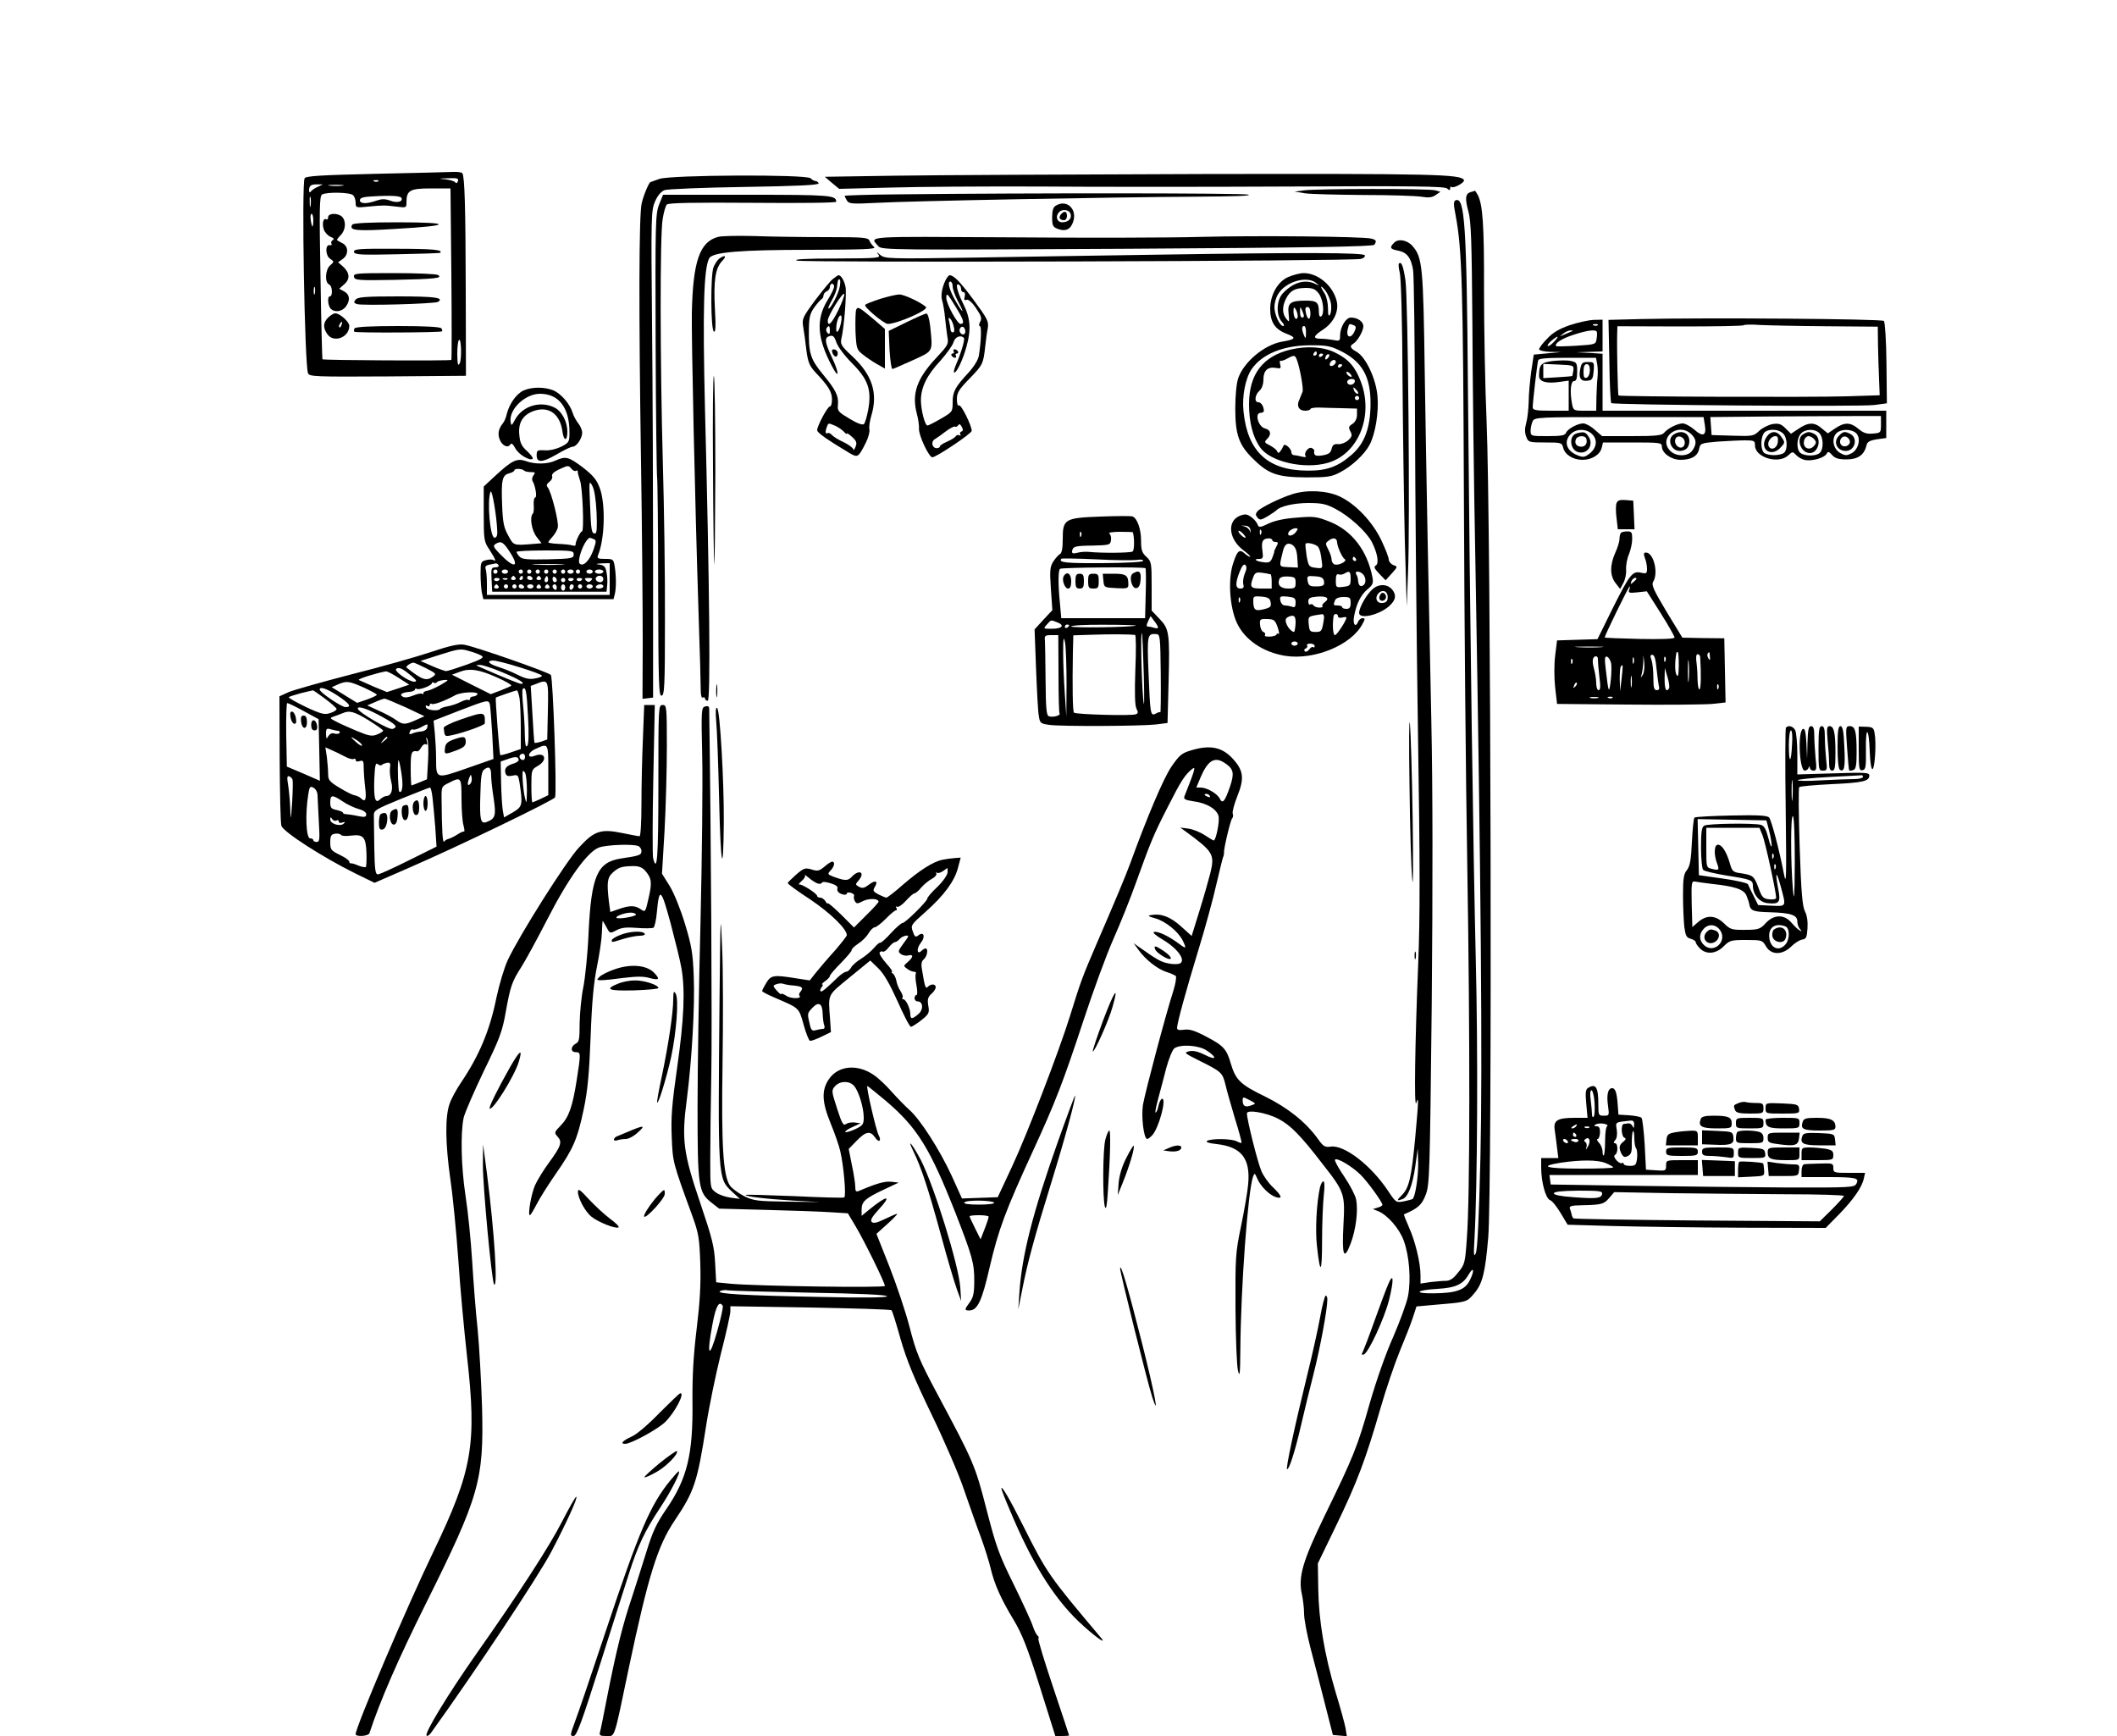 <?xml version="1.0" standalone="no"?>
<!DOCTYPE svg PUBLIC "-//W3C//DTD SVG 20010904//EN"
 "http://www.w3.org/TR/2001/REC-SVG-20010904/DTD/svg10.dtd">
<svg version="1.0" xmlns="http://www.w3.org/2000/svg"
 width="1000pt" height="820pt" viewBox="0 0 1000 820"
 preserveAspectRatio="xMidYMid meet">

<g transform="translate(0,820) scale(0.1,-0.1)"
fill="#000000" stroke="none">
<path d="M1776 7379 c-257 -6 -331 -10 -337 -21 -15 -22 0 -885 16 -921 7 -16
32 -17 377 -15 l369 3 -1 410 c-1 390 -5 529 -16 547 -3 4 -22 7 -42 6 -20 -1
-185 -5 -366 -9z m387 -35 c-3 -9 -8 -11 -12 -6 -3 6 -24 12 -46 15 -36 3 -35
4 12 5 44 2 51 -1 46 -14z m-376 0 c-3 -3 -12 -4 -19 -1 -8 3 -5 6 6 6 11 1
17 -2 13 -5z m-287 -27 c-14 -6 -28 -16 -32 -22 -5 -6 -8 -4 -8 6 0 22 9 29
39 28 l26 0 -25 -12z m118 6 c-15 -2 -42 -2 -60 0 -18 2 -6 4 27 4 33 0 48 -2
33 -4z m514 -415 c2 -222 2 -405 0 -408 -3 -5 -604 -2 -609 3 -1 2 -6 175 -9
386 -6 324 -5 384 7 392 21 13 133 11 147 -3 7 -7 12 -23 12 -36 0 -23 2 -24
58 -18 73 7 77 7 135 0 46 -6 47 -5 47 20 0 57 16 66 116 66 l92 0 4 -402z
m-665 320 c-2 -13 -4 -5 -4 17 -1 22 1 32 4 23 2 -10 2 -28 0 -40z m430 36 c6
-18 -23 -24 -56 -11 -23 8 -38 8 -64 -1 -45 -16 -77 -15 -77 2 0 11 15 16 53
18 97 6 140 3 144 -8z m-417 -104 c0 -16 -2 -30 -4 -30 -2 0 -6 14 -8 30 -3
17 -1 30 4 30 4 0 8 -13 8 -30z m7 -347 c-3 -10 -5 -4 -5 12 0 17 2 24 5 18 2
-7 2 -21 0 -30z m684 -330 c-8 -14 -10 -3 -11 43 0 33 3 64 8 68 11 12 14 -92
3 -111z"/>
<path d="M1550 7174 c0 -8 -4 -13 -9 -10 -14 9 -21 -22 -11 -49 5 -14 20 -29
32 -34 14 -5 18 -10 10 -15 -7 -4 -10 -12 -6 -17 3 -5 0 -8 -8 -7 -22 5 -22
-48 1 -64 20 -14 20 -14 1 -31 -24 -20 -27 -82 -5 -91 15 -5 18 -56 3 -56 -13
0 -9 -45 4 -58 20 -20 56 -14 74 13 20 30 15 56 -13 70 l-21 11 25 22 c28 25
25 55 -9 85 l-21 18 21 15 c29 20 29 60 0 75 -13 6 -24 13 -26 15 -2 1 6 12
17 23 24 24 27 66 7 87 -20 19 -66 18 -66 -2z"/>
<path d="M1664 7139 c-17 -28 16 -32 207 -20 266 15 269 31 7 31 -138 0 -209
-4 -214 -11z"/>
<path d="M1672 7010 c3 -13 30 -15 203 -11 110 2 202 5 204 7 16 14 -35 19
-210 19 -174 1 -199 -1 -197 -15z"/>
<path d="M1672 6893 c3 -17 19 -18 188 -15 195 4 233 8 209 23 -8 5 -101 9
-207 9 -179 0 -193 -1 -190 -17z"/>
<path d="M1680 6785 c-10 -12 -9 -16 5 -21 21 -9 369 1 384 10 31 20 -16 26
-188 26 -155 0 -191 -3 -201 -15z"/>
<path d="M1550 6700 c-24 -24 -25 -48 -4 -78 30 -44 104 -16 104 39 0 19 -45
59 -66 59 -8 0 -23 -9 -34 -20z m63 -35 c-3 -9 -8 -14 -10 -11 -3 3 -2 9 2 15
9 16 15 13 8 -4z"/>
<path d="M1675 6649 c-4 -6 -4 -13 -1 -16 6 -6 408 -4 414 2 2 2 1 8 -3 14 -4
7 -75 11 -205 11 -130 0 -201 -4 -205 -11z"/>
<path d="M4221 7370 l-325 -5 34 -29 34 -28 241 6 c132 4 449 6 705 5 256 -2
790 -2 1187 0 572 3 726 1 738 -9 12 -10 15 -10 15 0 0 8 3 11 6 7 9 -9 66 22
59 33 -17 27 -134 30 -1238 28 -623 -2 -1278 -5 -1456 -8z"/>
<path d="M3115 7355 c-22 -8 -41 -15 -42 -15 -7 0 -34 -64 -42 -101 -13 -57
-14 -505 -3 -1224 5 -319 8 -701 8 -848 l-1 -268 25 3 25 3 0 615 c0 338 -2
856 -5 1150 -5 509 -4 537 14 578 12 28 28 47 45 54 15 5 179 12 379 15 250 4
352 9 349 17 -2 6 -9 11 -15 11 -6 0 -17 6 -23 13 -20 19 -659 16 -714 -3z"/>
<path d="M6160 7301 l-45 -6 49 -8 c27 -4 151 -7 275 -8 124 0 247 -4 274 -8
36 -6 52 -4 69 8 l22 15 -24 7 c-31 9 -558 8 -620 0z"/>
<path d="M6948 7293 c-26 -7 -29 -29 -12 -91 13 -47 16 -136 19 -527 1 -258 7
-760 14 -1115 27 -1532 34 -2405 24 -2830 -7 -286 -14 -433 -22 -450 -9 -20
-11 -8 -6 70 14 256 17 881 6 1320 -12 501 -27 1561 -37 2695 -6 774 -15 906
-58 889 -10 -4 -11 -17 0 -72 30 -160 35 -330 39 -1334 2 -563 9 -1347 16
-1743 13 -793 13 -1562 -2 -1753 -8 -117 -10 -125 -41 -162 -22 -29 -39 -40
-58 -40 -15 0 -48 -3 -74 -6 l-46 -7 0 39 c0 59 -25 162 -55 228 -14 32 -25
59 -23 60 65 28 84 44 102 91 19 48 20 91 29 900 5 565 5 1016 -2 1345 -14
660 -22 1069 -31 1640 -7 502 -11 545 -58 598 -24 28 -67 36 -86 16 -24 -23
-20 -31 19 -38 41 -8 61 -34 70 -92 4 -22 8 -339 9 -705 1 -365 7 -1031 14
-1479 10 -626 10 -880 1 -1095 -15 -369 -20 -686 -9 -655 12 38 11 12 -5 -164
-18 -190 -29 -237 -63 -271 -26 -26 -25 -29 3 -19 26 10 47 63 60 153 l12 86
2 -67 c1 -66 -14 -164 -27 -172 -4 -2 -23 -7 -43 -11 -34 -6 -36 -5 -73 51
-80 120 -206 217 -270 208 -27 -4 -35 0 -61 37 -58 80 -141 146 -250 200 -116
56 -138 78 -161 155 -20 69 -34 85 -119 129 -53 28 -78 35 -102 31 -23 -3 -33
-1 -33 8 0 22 39 166 100 366 33 107 71 247 85 310 15 63 29 122 32 130 4 8 5
18 5 23 -3 13 30 152 38 161 5 5 6 15 3 23 -3 8 7 45 22 83 33 82 29 119 -18
172 -52 59 -109 72 -203 43 -43 -13 -54 -23 -91 -77 -37 -54 -114 -236 -193
-453 -22 -61 -77 -191 -163 -390 -64 -149 -72 -170 -123 -335 -52 -167 -204
-562 -272 -707 l-69 -148 -84 -3 -85 -3 -48 106 c-57 124 -150 269 -201 313
-19 17 -56 55 -82 84 -25 29 -63 65 -85 80 -78 54 -169 45 -213 -20 -35 -52
-33 -107 9 -209 18 -44 39 -103 45 -130 16 -67 29 -213 19 -219 -4 -3 -109 0
-234 6 -125 5 -229 8 -231 6 -7 -7 93 -19 222 -27 l130 -7 -155 2 c-143 2
-160 4 -205 26 -27 14 -57 36 -67 50 -32 46 -41 188 -35 575 3 198 3 446 -2
550 -7 178 -8 164 -12 -230 -8 -865 -9 -860 59 -924 l37 -34 -44 6 c-24 3 -56
14 -70 25 -26 19 -26 21 -26 153 0 74 2 258 5 409 4 206 -1 1105 -10 1722 0
11 -6 15 -19 11 -18 -5 -19 -14 -14 -236 3 -128 -1 -479 -8 -782 -8 -302 -14
-696 -14 -875 0 -373 4 -402 65 -450 l37 -29 224 -6 c123 -3 260 -8 304 -11
l80 -5 37 -62 c40 -67 138 -266 138 -281 0 -10 -597 -1 -726 10 l-71 7 -5 91
c-4 79 -14 117 -71 286 -79 232 -88 298 -63 485 24 186 39 443 33 583 -4 109
-10 144 -41 247 -21 69 -51 144 -72 179 l-37 59 12 201 c6 110 11 290 11 399
0 190 -1 197 -20 197 -20 0 -20 -7 -20 -375 0 -345 -6 -424 -25 -348 -3 15 -3
184 1 375 l7 348 -25 0 -25 0 -6 -157 c-4 -87 -7 -227 -7 -310 0 -88 -4 -153
-9 -153 -5 0 -42 7 -81 15 -102 21 -133 11 -206 -69 -61 -66 -279 -411 -335
-530 -17 -36 -41 -117 -54 -178 -31 -155 -82 -275 -167 -401 -21 -31 -46 -76
-54 -100 -22 -60 -21 -188 4 -362 12 -82 28 -252 37 -376 8 -125 27 -329 41
-455 47 -417 26 -539 -159 -924 -125 -259 -367 -828 -367 -861 0 -14 60 -10
65 4 50 153 137 352 264 607 256 514 277 587 268 935 -4 121 -13 287 -21 368
-9 81 -20 228 -26 325 -6 97 -20 234 -31 304 -21 137 -24 296 -9 368 6 25 49
124 95 220 75 154 88 188 104 280 22 122 29 143 74 213 18 28 73 129 121 222
100 196 192 323 246 342 37 13 158 17 184 7 9 -3 16 -14 16 -24 0 -19 -9 -22
-96 -35 -113 -17 -141 -82 -154 -355 -4 -96 -16 -211 -25 -255 -9 -44 -16
-119 -17 -168 0 -76 -2 -89 -19 -97 -25 -14 -24 -40 1 -40 24 0 24 -5 4 -133
-20 -126 -37 -174 -76 -214 -30 -31 -31 -33 -14 -52 23 -25 16 -45 -41 -123
-25 -34 -54 -81 -65 -105 -19 -42 -36 -143 -25 -143 3 0 17 23 31 50 14 28 55
93 91 145 83 119 102 163 132 304 19 90 26 168 33 346 6 167 15 257 30 330 11
55 22 126 23 157 1 32 3 58 4 58 1 0 9 -14 18 -30 16 -30 16 -30 47 -14 24 13
48 15 98 11 36 -3 71 -2 77 1 5 4 13 37 16 75 11 119 20 111 65 -55 22 -84 46
-180 51 -212 18 -102 12 -241 -20 -466 -25 -175 -30 -236 -26 -330 5 -121 4
-118 98 -375 29 -81 33 -103 37 -225 3 -99 -2 -181 -17 -305 -15 -122 -21
-220 -20 -345 3 -251 -25 -364 -124 -509 -45 -65 -64 -105 -93 -199 -20 -64
-51 -162 -69 -217 -43 -126 -75 -257 -115 -460 -17 -88 -33 -168 -36 -177 -4
-15 1 -18 30 -18 42 0 34 -25 106 320 92 436 136 578 217 698 93 138 107 182
148 444 14 92 46 246 70 343 25 97 45 188 45 201 l0 24 378 -6 c207 -4 380 -9
383 -13 4 -3 23 -64 43 -136 29 -100 62 -181 146 -355 60 -124 129 -283 153
-355 25 -71 60 -173 80 -225 19 -52 40 -120 47 -150 17 -72 48 -143 109 -243
39 -66 64 -128 123 -315 l73 -232 32 0 c18 0 33 1 33 3 0 2 -34 103 -75 226
-41 122 -73 227 -70 231 3 5 1 11 -4 14 -5 4 -15 23 -22 44 -6 20 -47 109 -90
197 -71 143 -84 181 -129 355 -54 210 -61 225 -232 545 -86 161 -100 195 -131
315 -19 74 -63 204 -96 288 l-61 154 50 45 c28 25 49 47 48 49 -2 2 -27 -9
-56 -23 -39 -19 -56 -23 -64 -15 -8 8 0 23 31 57 67 72 43 72 -46 -1 l-33 -27
0 30 c0 38 18 53 105 94 l70 33 -36 4 c-31 3 -69 -8 -151 -43 -15 -6 -18 -2
-18 19 0 15 -7 61 -16 103 l-15 76 37 38 c43 45 65 49 87 17 18 -28 33 -18 17
11 -12 23 -60 231 -53 231 3 0 43 -33 90 -72 147 -126 206 -222 327 -529 79
-203 89 -237 88 -323 0 -54 -5 -75 -21 -97 -26 -35 -26 -39 -3 -39 39 0 60 43
97 205 42 179 74 265 205 550 106 230 143 327 239 618 45 137 108 309 141 383
33 74 80 192 105 262 72 200 84 229 152 362 62 122 80 151 116 179 17 13 10
-9 -38 -130 -5 -14 3 -18 43 -24 62 -8 110 -37 118 -70 6 -23 -12 -115 -23
-115 -2 0 -21 11 -42 25 -21 14 -56 28 -77 31 l-39 5 25 -18 c131 -96 139
-108 117 -198 -9 -35 -32 -116 -52 -180 l-36 -116 -50 45 c-50 45 -93 62 -140
54 -20 -3 -17 -6 19 -16 48 -14 106 -61 128 -103 20 -41 18 -43 -18 -16 -47
35 -97 59 -116 55 -10 -2 6 -16 43 -38 70 -42 110 -99 76 -112 -10 -3 -35 -3
-55 2 -34 7 -52 18 -136 77 l-25 18 23 -32 c32 -45 90 -91 132 -104 19 -6 39
-15 44 -19 4 -5 -1 -37 -12 -72 -34 -104 -132 -474 -143 -536 -9 -57 4 -162
20 -162 4 0 15 8 24 18 31 34 68 172 47 172 -6 0 -13 -14 -17 -30 -3 -17 -9
-33 -14 -35 -4 -3 1 25 11 62 10 38 28 104 39 148 12 44 29 86 38 93 29 21
116 15 153 -10 52 -35 46 -48 -8 -21 -34 17 -57 22 -76 17 -25 -6 -21 -9 51
-45 103 -51 108 -56 122 -114 6 -27 27 -99 45 -160 19 -60 32 -111 31 -113 -2
-2 -12 1 -23 7 -24 13 -121 14 -140 2 -9 -5 7 -11 45 -15 117 -13 160 -68 149
-189 -3 -37 -19 -127 -34 -200 -26 -125 -27 -145 -26 -387 1 -140 6 -273 12
-295 8 -33 10 -16 11 100 2 296 36 752 60 817 7 19 8 18 20 -9 15 -36 57 -78
89 -88 32 -9 27 6 -14 46 -20 18 -45 53 -55 76 -17 37 -69 244 -69 274 0 19
91 4 147 -25 57 -29 105 -77 208 -211 106 -135 109 -143 101 -290 -8 -146 2
-173 34 -89 25 67 36 155 26 208 -4 20 -29 68 -56 108 -27 39 -47 76 -44 80 8
12 79 -30 120 -70 33 -32 104 -130 104 -143 0 -4 -10 -10 -22 -13 l-23 -7 25
-10 c44 -18 99 -81 120 -137 27 -72 36 -185 21 -264 -7 -35 -39 -121 -70 -193
-35 -78 -79 -203 -111 -314 -58 -206 -77 -252 -213 -531 -104 -214 -126 -290
-107 -372 5 -24 10 -64 10 -90 0 -26 14 -100 31 -165 17 -65 48 -183 68 -263
l37 -145 33 -3 33 -3 -6 38 c-4 21 -25 98 -47 170 -53 178 -80 341 -82 488
l-2 120 87 180 c100 207 139 312 208 550 27 94 69 217 93 275 24 58 52 128 61
157 l17 52 67 6 c177 15 169 13 206 56 39 46 52 98 66 265 19 234 13 3349 -8
3859 -7 160 -12 436 -12 615 1 308 -6 405 -30 450 -6 11 -12 19 -13 19 -1 -1
-9 -3 -19 -6z m-1160 -2699 c40 -27 43 -47 22 -110 -25 -72 -35 -83 -49 -55
-13 24 -61 51 -90 51 l-20 0 20 48 c35 82 68 101 117 66z m-73 -154 c3 -6 -1
-7 -9 -4 -18 7 -21 14 -7 14 6 0 13 -4 16 -10z m-2668 -352 c31 -36 34 -55 17
-129 -15 -68 -16 -69 -37 -54 -27 19 -53 19 -104 1 l-40 -14 -7 51 c-10 89 -7
112 17 134 28 26 43 31 93 32 30 1 46 -5 61 -21z m-43 -207 c6 -9 -84 -25 -92
-16 -7 6 38 24 65 24 12 1 24 -3 27 -8z m1030 -810 c22 -24 46 -103 46 -150 0
-32 -5 -38 -41 -55 -22 -10 -43 -16 -46 -13 -3 3 12 14 33 23 l39 18 -28 4
c-16 2 -34 -2 -42 -8 -11 -9 -19 5 -41 74 -27 83 -27 86 -9 106 23 25 67 26
89 1z m1877 -92 c-28 -11 -41 -4 -41 22 0 19 1 19 32 3 32 -17 32 -17 9 -25z
m-1215 -460 c3 -5 -29 -9 -71 -9 -50 0 -74 4 -70 10 8 13 133 11 141 -1z m-26
-66 c0 -5 -8 -30 -19 -58 l-19 -49 -26 52 c-14 28 -26 54 -26 57 0 3 20 5 45
5 25 0 45 -3 45 -7z m2273 -300 c-22 -46 -64 -61 -171 -62 -97 -1 -84 15 17
21 87 5 122 21 149 69 24 40 28 17 5 -28z m-3115 -59 c232 -4 362 -10 362 -17
0 -6 -106 -8 -317 -3 -367 7 -491 15 -472 27 8 5 25 7 39 4 14 -2 188 -7 388
-11z m-414 -62 c3 -5 -9 -60 -27 -123 -38 -135 -50 -112 -21 39 16 84 31 110
48 84z"/>
<path d="M4243 7282 c-139 -1 -253 -5 -253 -7 0 -3 5 -13 11 -23 10 -15 24
-16 142 -10 165 9 1126 27 1507 29 181 1 270 4 245 10 -36 7 -1018 8 -1652 1z"/>
<path d="M3113 7233 c-17 -45 -18 -87 -16 -658 1 -335 5 -619 7 -630 2 -11 5
-248 5 -527 1 -450 3 -506 16 -504 14 2 16 46 16 362 1 197 -4 530 -10 739
-13 472 -14 1070 -1 1149 5 33 14 64 20 70 8 8 134 10 406 8 223 -2 394 0 394
5 0 31 -27 33 -421 33 l-397 0 -19 -47z"/>
<path d="M4988 7229 c-13 -7 -18 -23 -18 -55 0 -39 3 -46 26 -55 37 -14 61 -3
73 33 21 60 -30 108 -81 77z m70 -43 c4 -20 -13 -36 -41 -36 -23 0 -33 26 -16
46 16 20 53 14 57 -10z"/>
<path d="M5011 7187 c-12 -15 -5 -27 16 -27 7 0 13 9 13 20 0 23 -13 26 -29 7z"/>
<path d="M3392 7081 c-87 -23 -119 -115 -124 -361 -2 -117 14 -868 32 -1425 6
-170 10 -329 10 -353 0 -26 4 -41 10 -37 6 3 10 1 10 -4 0 -6 6 -11 13 -11 14
0 9 534 -13 1383 -11 461 -6 659 20 707 16 29 143 40 480 40 250 1 312 3 299
13 -8 7 -18 20 -22 30 -6 15 -25 17 -204 17 -109 0 -261 2 -338 5 -77 2 -155
1 -173 -4z"/>
<path d="M5670 7081 c-140 -4 -547 -5 -904 -2 -695 4 -659 7 -617 -42 15 -18
62 -18 1176 -12 851 5 1162 10 1167 19 12 18 9 23 -15 29 -38 10 -539 15 -807
8z"/>
<path d="M4149 6998 c13 -17 2 -18 -200 -19 -148 0 -205 -4 -184 -10 32 -10
2622 -3 2663 8 13 3 21 10 19 17 -4 13 -286 14 -982 3 -264 -4 -661 -10 -883
-14 -386 -6 -403 -5 -424 13 -19 16 -20 16 -9 2z"/>
<path d="M3397 6978 c-9 -7 -21 -26 -27 -41 -14 -40 -13 -294 2 -303 8 -5 10
22 5 107 -7 134 2 191 33 225 25 25 16 33 -13 12z"/>
<path d="M6608 6955 c-3 -3 -1 -23 4 -43 6 -22 12 -230 13 -502 2 -256 7 -602
11 -770 l9 -305 6 160 c10 221 0 1294 -12 1380 -10 67 -19 92 -31 80z"/>
<path d="M6084 6891 c-49 -22 -84 -84 -84 -150 0 -62 22 -96 76 -117 50 -19
46 -27 -21 -38 -83 -15 -179 -95 -206 -172 -8 -23 -14 -81 -14 -144 0 -125 18
-174 87 -240 71 -70 114 -84 248 -85 102 0 120 3 160 24 56 29 116 85 140 131
27 52 43 152 37 226 -6 82 -54 185 -97 211 -33 19 -37 28 -17 40 20 12 47 60
47 82 0 22 -27 41 -59 41 -24 0 -51 -46 -51 -86 0 -24 -2 -26 -31 -20 -17 3
-44 6 -60 6 -40 0 -36 13 12 44 48 32 73 83 64 130 -16 74 -87 136 -157 136
-18 0 -51 -9 -74 -19z m132 -27 c18 -15 18 -15 -3 -5 -48 24 -105 7 -153 -44
-31 -33 -33 -104 -5 -135 10 -11 13 -20 7 -20 -17 0 -42 54 -42 90 0 18 7 44
17 60 34 59 135 89 179 54z m71 -98 c3 -18 1 -41 -4 -51 -7 -12 -10 -5 -10 28
0 26 -7 57 -16 71 -24 36 -21 44 4 13 11 -15 23 -42 26 -61z m-58 48 c22 -28
29 -98 11 -109 -6 -3 -10 5 -10 19 0 48 -9 56 -62 56 -73 0 -87 -11 -81 -62 4
-40 3 -42 -11 -24 -20 25 -20 59 -1 96 20 38 41 49 92 50 33 0 46 -5 62 -26z
m-99 -107 c0 -10 -4 -15 -10 -12 -5 3 -10 18 -10 33 0 21 2 24 10 12 5 -8 10
-23 10 -33z m29 1 c1 -5 -3 -8 -9 -8 -5 0 -10 12 -9 28 0 24 1 25 9 7 5 -11 9
-23 9 -27z m31 11 c0 -35 -15 -31 -22 6 -4 17 -1 25 8 25 9 0 14 -11 14 -31z
m204 -55 c12 -5 13 -10 4 -30 -18 -38 -42 -27 -31 14 6 25 6 24 27 16z m-225
-36 c0 -28 -2 -30 -9 -13 -12 28 -12 45 0 45 6 0 10 -15 9 -32z m156 -82 c108
-51 150 -122 149 -256 -1 -110 -28 -184 -87 -236 -67 -59 -120 -78 -212 -77
-186 1 -282 90 -301 279 -8 72 9 157 38 200 49 71 148 112 273 113 75 1 99 -3
140 -23z"/>
<path d="M6097 6549 c-132 -31 -197 -117 -197 -258 0 -86 18 -156 53 -205 48
-68 210 -104 320 -72 143 42 216 220 156 381 -27 72 -58 108 -121 139 -55 28
-134 33 -211 15z m123 -19 c0 -5 -5 -10 -11 -10 -5 0 -7 5 -4 10 3 6 8 10 11
10 2 0 4 -4 4 -10z m30 -4 c0 -3 -4 -8 -10 -11 -5 -3 -10 -1 -10 4 0 6 5 11
10 11 6 0 10 -2 10 -4z m22 -18 c-7 -7 -12 -8 -12 -2 0 14 12 26 19 19 2 -3
-1 -11 -7 -17z m-147 -5 c14 -34 33 -138 28 -153 -3 -8 -10 -25 -15 -37 -15
-30 -3 -53 27 -53 14 0 25 4 25 8 0 4 17 7 38 7 20 -1 70 -2 110 -3 l72 -2 0
-29 c0 -18 -8 -34 -21 -43 -19 -12 -20 -17 -10 -36 9 -18 8 -24 -11 -42 -12
-11 -33 -19 -47 -18 -19 2 -26 -3 -31 -22 -4 -19 -14 -26 -43 -31 -34 -5 -42
-1 -39 23 1 3 -5 9 -13 12 -16 6 -39 -27 -27 -39 4 -4 -4 -5 -18 -2 -14 4 -31
7 -37 7 -7 0 -13 6 -13 14 0 17 -32 45 -37 31 -2 -5 -8 -17 -14 -25 -8 -11
-12 -12 -16 -2 -2 7 -18 19 -34 28 -27 13 -28 16 -14 30 22 22 18 43 -9 50
-33 8 -51 74 -21 74 8 0 15 4 15 9 0 21 -13 41 -26 41 -20 0 -17 34 5 54 12
11 19 31 19 54 0 42 21 61 59 54 23 -4 25 -2 20 17 -3 11 -2 19 2 17 3 -2 17
2 31 10 33 18 37 17 45 -3z m185 -12 c0 -12 -20 -25 -27 -18 -7 7 6 27 18 27
5 0 9 -4 9 -9z m30 -15 c0 -3 -4 -8 -10 -11 -5 -3 -10 -1 -10 4 0 6 5 11 10
11 6 0 10 -2 10 -4z m45 -55 c-6 -5 -25 10 -25 20 0 5 6 4 14 -3 8 -7 12 -15
11 -17z m15 -20 c0 -14 -18 -23 -30 -16 -6 4 -8 11 -5 16 8 12 35 12 35 0z
m10 -46 c7 -9 8 -15 2 -15 -5 0 -12 7 -16 15 -3 8 -4 15 -2 15 2 0 9 -7 16
-15z m10 -35 c0 -5 -4 -10 -10 -10 -5 0 -10 5 -10 10 0 6 5 10 10 10 6 0 10
-4 10 -10z"/>
<path d="M3934 6882 c-12 -9 -49 -55 -84 -101 -59 -80 -62 -87 -56 -125 4 -23
11 -72 15 -110 8 -58 14 -73 43 -105 60 -63 78 -92 78 -127 0 -19 -4 -34 -10
-34 -11 0 -60 -92 -60 -112 0 -12 48 -45 151 -107 41 -24 43 -23 79 48 12 24
19 52 17 62 -3 10 1 40 9 66 32 106 4 193 -91 281 -50 46 -56 57 -51 80 13 52
26 217 20 247 -6 30 -21 55 -33 55 -3 0 -15 -8 -27 -18z m33 -35 c-5 -33 -46
-111 -54 -104 -2 3 6 20 17 40 12 20 23 48 24 64 4 33 4 33 12 33 4 0 4 -15 1
-33z m-27 -1 c0 -8 -14 -37 -31 -64 -55 -90 -50 -178 21 -312 35 -67 35 -33 0
41 -35 75 -37 95 -10 102 15 4 22 -3 31 -31 7 -20 39 -63 74 -98 76 -76 93
-126 76 -220 -6 -32 -15 -62 -20 -67 -6 -6 -32 3 -68 25 -52 31 -58 37 -55 64
4 44 -9 71 -71 146 -60 73 -68 100 -66 218 1 54 6 71 27 100 14 19 30 37 34
38 4 2 8 10 8 17 0 7 7 15 15 19 8 3 15 12 15 21 0 8 5 15 10 15 6 0 10 -6 10
-14z m20 -111 c-31 -63 -50 -82 -50 -49 0 22 73 139 78 125 2 -6 -11 -40 -28
-76z m13 -57 c-7 -39 -23 -61 -23 -32 0 30 11 64 21 64 5 0 6 -15 2 -32z m-53
-40 c0 -16 -3 -19 -11 -11 -6 6 -8 16 -5 22 11 17 16 13 16 -11z m27 -450 c15
-7 33 -20 40 -28 7 -8 13 -12 13 -8 0 4 11 -3 25 -16 21 -19 24 -28 16 -47 -5
-13 -10 -18 -10 -12 -1 7 -21 22 -45 34 -25 11 -50 27 -57 35 -6 7 -15 11 -20
8 -10 -6 -12 7 -3 30 7 19 6 19 41 4z"/>
<path d="M3930 6543 c1 -18 18 -35 24 -24 4 6 4 16 1 21 -7 12 -25 13 -25 3z"/>
<path d="M4473 6888 c-20 -32 -31 -81 -23 -106 5 -15 11 -52 14 -82 3 -30 8
-71 11 -91 7 -34 3 -40 -54 -101 -91 -98 -115 -168 -90 -263 6 -22 11 -53 10
-70 -2 -31 47 -135 63 -135 18 0 186 112 186 125 0 25 -50 126 -60 120 -6 -4
-10 9 -10 29 0 31 9 46 60 98 62 64 65 69 74 153 3 28 8 66 12 85 5 32 -1 44
-69 136 -64 86 -92 114 -112 114 -2 0 -7 -6 -12 -12z m27 -41 c0 -12 11 -43
25 -70 32 -59 26 -62 -8 -4 -31 52 -44 97 -28 97 6 0 11 -10 11 -23z m40 -13
c0 -8 5 -14 11 -14 7 0 9 -9 6 -21 -4 -15 -2 -19 9 -15 8 3 25 -11 44 -39 25
-37 29 -48 20 -65 -6 -11 -7 -20 -2 -20 9 0 7 -69 -4 -139 -3 -20 -22 -51 -48
-80 -65 -70 -76 -91 -76 -141 0 -45 -1 -46 -56 -78 -31 -18 -59 -32 -63 -32
-12 0 -31 74 -31 121 1 60 28 117 93 186 29 33 57 72 61 86 6 25 33 37 49 21
6 -6 -12 -69 -37 -126 -9 -21 -13 -38 -8 -38 12 0 42 65 58 125 22 80 18 133
-16 200 -30 60 -39 102 -20 90 6 -3 10 -13 10 -21z m-26 -83 c39 -63 44 -81
23 -81 -15 0 -67 95 -67 123 0 27 6 21 44 -42z m-9 -93 c5 -18 3 -28 -4 -28
-6 0 -11 6 -11 13 0 6 -3 23 -6 37 -5 17 -4 22 4 15 6 -5 14 -22 17 -37z m55
-24 c0 -16 -16 -19 -25 -4 -8 13 4 32 16 25 5 -4 9 -13 9 -21z m-18 -472 c-7
-2 -9 -9 -6 -14 4 -6 2 -8 -4 -4 -6 3 -14 1 -18 -5 -3 -6 -22 -17 -40 -25 -19
-8 -34 -18 -34 -22 0 -5 -7 -9 -15 -9 -22 0 -29 30 -10 42 10 6 33 22 52 37
20 15 39 25 44 23 4 -3 11 0 15 6 5 8 10 6 17 -7 7 -13 7 -19 -1 -22z"/>
<path d="M4505 6540 c3 -5 1 -10 -5 -10 -6 0 -8 -4 -5 -10 3 -5 11 -10 16 -10
6 0 7 5 4 10 -3 6 -1 10 5 10 6 0 8 5 5 10 -3 6 -11 10 -16 10 -6 0 -7 -4 -4
-10z"/>
<path d="M4160 6789 c-36 -12 -69 -24 -73 -29 -9 -8 88 -90 107 -90 46 1 194
66 180 80 -22 21 -105 60 -126 59 -13 0 -52 -9 -88 -20z"/>
<path d="M4044 6736 c-3 -9 -4 -54 -3 -101 4 -81 6 -87 34 -109 17 -14 47 -34
68 -46 l37 -21 0 93 0 94 -52 45 c-70 59 -77 63 -84 45z"/>
<path d="M4282 6678 l-84 -41 4 -91 c3 -50 9 -90 14 -89 5 1 48 20 97 42 98
45 93 37 81 160 -4 35 -12 61 -18 60 -6 0 -49 -19 -94 -41z"/>
<path d="M7752 6693 l-154 -4 4 -193 c1 -107 6 -197 9 -200 9 -9 1180 -18
1243 -9 l59 8 -2 190 c-1 105 -7 194 -12 199 -9 10 -846 16 -1147 9z m875 -34
l243 -2 1 -86 c1 -47 3 -120 5 -162 l3 -76 -157 -5 c-162 -5 -1071 -2 -1077 4
-3 3 -8 225 -6 290 l1 37 295 -1 c163 0 299 2 302 6 4 3 38 4 76 1 39 -2 180
-5 314 -6z"/>
<path d="M7415 6664 c-50 -17 -80 -35 -107 -64 -21 -21 -38 -44 -38 -50 0 -5
24 -11 53 -12 l52 -1 -65 -6 -65 -6 -12 -80 c-6 -44 -12 -109 -12 -144 -1 -35
-6 -80 -12 -100 -7 -25 -7 -44 0 -63 10 -27 13 -28 90 -28 76 0 79 -1 85 -25
8 -33 47 -57 91 -57 44 0 83 24 91 57 l6 25 139 0 c128 0 139 -1 139 -18 0
-32 43 -63 87 -64 52 0 82 17 89 51 6 27 8 28 87 35 45 3 103 6 130 6 43 0 47
-2 47 -24 0 -57 111 -90 157 -47 20 19 21 19 38 1 9 -10 28 -20 42 -23 33 -6
90 10 101 29 7 13 11 12 27 -6 13 -15 31 -20 67 -20 53 0 83 20 94 64 4 19 14
25 50 31 l44 6 0 65 0 64 -670 0 -670 0 0 135 0 134 -62 4 -63 3 63 2 62 2 0
75 0 75 -42 -1 c-24 -1 -74 -12 -113 -25z m132 0 c-3 -3 -12 -4 -19 -1 -8 3
-5 6 6 6 11 1 17 -2 13 -5z m-127 -31 c-8 -3 -24 -10 -35 -15 -20 -9 -20 -9
-1 6 11 9 27 16 35 15 14 0 14 -1 1 -6z m122 2 c2 -3 3 -18 0 -34 -4 -28 -4
-28 -95 -34 -50 -3 -93 -4 -96 -2 -11 12 28 37 83 54 61 20 98 25 108 16z
m-202 -50 c-13 -14 -26 -22 -29 -19 -3 3 5 14 18 25 33 27 39 24 11 -6z m205
-107 c3 -18 3 -46 1 -63 -2 -16 -4 -58 -5 -92 l-1 -63 -54 0 c-52 0 -54 1 -60
31 -11 58 -7 109 9 109 11 0 15 12 15 44 0 41 -2 45 -30 51 -16 4 -54 3 -84 0
-57 -7 -66 -17 -66 -71 0 -27 35 -37 96 -28 l44 6 0 -71 0 -71 -85 0 c-70 0
-85 3 -85 16 0 23 21 207 26 222 2 9 39 12 138 12 l135 0 6 -32z m-113 -28
c-2 -14 -5 -26 -5 -26 -1 -1 -32 -4 -69 -6 l-68 -4 0 33 0 34 73 -3 c70 -3 72
-4 69 -28z m1453 -255 c0 -39 -1 -40 -38 -43 -29 -3 -45 3 -68 22 -38 32 -66
33 -111 2 l-34 -23 -28 23 c-35 31 -64 30 -110 -1 l-36 -24 -26 26 c-21 21
-32 24 -61 20 -20 -4 -48 -18 -63 -32 -26 -25 -31 -26 -126 -23 l-99 3 -3 42
-3 43 308 3 c169 1 351 2 403 2 l95 0 0 -40z m-832 -2 c9 -51 -9 -59 -50 -22
-19 16 -43 29 -54 29 -25 0 -71 -23 -88 -44 -11 -13 -39 -16 -153 -16 l-140 0
-35 30 c-18 17 -43 30 -54 30 -27 0 -75 -26 -82 -45 -5 -12 -24 -15 -87 -15
-79 0 -80 0 -80 26 0 14 5 34 10 45 10 18 25 19 409 19 l398 0 6 -37z m-532
-44 c27 -27 21 -66 -13 -92 -24 -18 -30 -18 -58 -7 -51 21 -65 65 -30 100 26
26 74 26 101 -1z m467 1 c26 -24 28 -47 6 -78 -20 -29 -76 -30 -104 -2 -60 60
36 138 98 80z m434 3 c20 -18 24 -73 6 -91 -7 -7 -28 -12 -48 -12 -20 0 -41 5
-48 12 -15 15 -16 63 -2 89 13 24 66 26 92 2z m172 1 c20 -20 21 -78 1 -94
-19 -16 -71 -15 -91 1 -19 16 -18 68 3 91 20 22 66 24 87 2z m170 3 c28 -20
18 -77 -16 -97 -25 -13 -31 -13 -55 0 -34 19 -43 69 -18 94 20 19 64 21 89 3z"/>
<path d="M7464 6454 c-8 -41 4 -57 37 -52 20 2 24 10 27 46 3 41 2 42 -27 42
-27 0 -31 -4 -37 -36z m46 -3 c0 -16 -6 -31 -15 -35 -12 -4 -15 3 -15 29 0 24
5 35 15 35 10 0 15 -10 15 -29z"/>
<path d="M7448 6153 c-39 -10 -33 -79 8 -89 44 -11 74 37 47 75 -14 21 -22 23
-55 14z m45 -25 c7 -21 -4 -38 -23 -38 -23 0 -34 16 -26 35 7 18 43 20 49 3z"/>
<path d="M7908 6149 c-36 -21 -16 -79 27 -79 12 0 26 5 33 12 7 7 12 21 12 33
0 40 -35 56 -72 34z m50 -35 c2 -12 -4 -24 -12 -27 -19 -7 -40 18 -32 39 8 22
40 13 44 -12z"/>
<path d="M8344 6135 c-35 -53 18 -97 64 -52 24 25 25 27 8 51 -21 33 -51 33
-72 1z m54 -22 c-3 -31 -34 -44 -44 -19 -7 19 12 46 33 46 10 0 13 -9 11 -27z"/>
<path d="M8518 6149 c-36 -20 -12 -89 31 -89 41 0 58 70 22 90 -24 12 -31 12
-53 -1z m52 -24 c10 -12 10 -18 0 -30 -25 -30 -61 -7 -46 30 3 8 12 15 19 15
8 0 20 -7 27 -15z"/>
<path d="M8685 6140 c-27 -29 -7 -70 34 -70 43 0 59 60 22 80 -27 14 -35 13
-56 -10z m53 -23 c4 -20 -25 -34 -40 -19 -15 15 -1 44 19 40 10 -2 19 -11 21
-21z"/>
<path d="M3368 5992 c1 -240 4 -446 6 -457 2 -11 4 183 5 432 0 248 -3 454 -7
457 -4 2 -6 -192 -4 -432z"/>
<path d="M2474 6356 c-34 -15 -68 -63 -80 -111 -3 -16 -12 -37 -19 -45 -20
-25 -25 -49 -15 -75 11 -30 39 -43 50 -25 6 9 12 4 24 -17 14 -29 70 -62 82
-50 4 3 -8 19 -26 36 -26 23 -34 39 -37 78 -6 59 19 97 75 114 68 20 118 -19
129 -100 6 -46 23 -46 23 0 0 47 -26 96 -59 113 -67 35 -153 9 -188 -56 -16
-30 -18 -31 -21 -11 -9 59 68 133 139 133 89 0 139 -66 139 -182 0 -45 -2 -49
-39 -68 -23 -11 -55 -19 -78 -17 -34 2 -38 0 -38 -23 0 -37 26 -36 95 4 34 20
67 36 75 36 18 0 45 39 45 66 0 12 -8 32 -19 45 -10 13 -22 35 -26 49 -12 41
-55 91 -91 106 -42 17 -100 17 -140 0z"/>
<path d="M2625 6025 c-37 -18 -98 -19 -141 -3 -42 15 -66 3 -143 -68 l-56 -52
0 -129 c0 -124 1 -131 28 -171 28 -44 33 -57 17 -47 -5 3 -21 3 -35 -1 -23 -6
-25 -10 -25 -64 0 -32 3 -72 6 -89 l7 -31 307 0 308 0 6 23 c7 29 7 82 0 130
-6 36 -8 37 -46 37 -34 0 -39 3 -33 18 32 76 36 242 8 317 -15 40 -31 59 -81
98 -67 50 -80 53 -127 32z m75 -40 c7 -8 16 -12 21 -9 5 3 9 2 8 -3 -1 -4 4
-22 10 -40 13 -32 21 -243 10 -243 -8 0 -33 -53 -30 -63 1 -5 -6 -6 -16 -3
-10 3 -39 6 -65 7 -27 1 -48 5 -48 7 0 3 9 15 20 27 11 12 23 32 25 45 5 25
-31 168 -48 188 -7 9 -5 16 8 26 10 7 16 19 13 27 -3 9 8 20 31 31 46 21 46
21 61 3z m-224 -8 c4 -4 18 -7 32 -7 20 0 22 -2 12 -15 -6 -8 -8 -19 -5 -26
14 -22 23 -79 13 -79 -5 0 -8 -16 -7 -34 2 -19 0 -38 -4 -42 -16 -16 -6 -78
17 -109 l24 -31 -36 -3 c-98 -8 -95 -9 -121 39 -21 37 -26 62 -29 142 -5 120
0 144 33 152 14 4 25 10 25 15 0 9 37 8 46 -2z m342 -199 c3 -70 1 -98 -7 -98
-17 0 -19 13 -24 140 -5 109 -4 113 11 85 10 -19 17 -65 20 -127z m-469 -90
c1 -17 -4 -28 -13 -28 -21 0 -36 173 -19 217 7 17 30 -119 32 -189z m454 -34
c14 -5 14 -10 1 -49 -18 -52 -49 -84 -66 -67 -11 11 11 81 34 110 12 14 12 14
31 6z m-395 -61 c49 -75 21 -80 -48 -8 -29 30 -32 37 -20 45 26 17 37 11 68
-37z m302 -12 c0 -18 -9 -20 -121 -23 -100 -2 -123 0 -135 13 -8 8 -14 19 -14
22 0 4 61 7 135 7 127 0 135 -1 135 -19z m-355 -51 c3 -5 -3 -10 -15 -10 -19
0 -21 -5 -18 -57 l3 -58 270 0 270 0 3 29 c2 16 1 44 -3 62 -4 26 -11 34 -33
37 -21 3 -19 4 11 6 l37 1 0 -75 0 -75 -290 0 -290 0 0 54 c0 30 -3 61 -6 69
-4 11 2 17 18 20 13 2 26 5 30 6 4 0 10 -3 13 -9z m298 3 c-35 -2 -91 -2 -125
0 -35 2 -7 3 62 3 69 0 97 -1 63 -3z m-303 -33 c0 -5 -4 -10 -10 -10 -5 0 -10
5 -10 10 0 6 5 10 10 10 6 0 10 -4 10 -10z m50 0 c0 -5 -7 -10 -15 -10 -8 0
-15 5 -15 10 0 6 7 10 15 10 8 0 15 -4 15 -10z m70 0 c0 -5 -4 -10 -10 -10 -5
0 -10 5 -10 10 0 6 5 10 10 10 6 0 10 -4 10 -10z m40 0 c0 -5 -4 -10 -10 -10
-5 0 -10 5 -10 10 0 6 5 10 10 10 6 0 10 -4 10 -10z m40 0 c0 -5 -4 -10 -10
-10 -5 0 -10 5 -10 10 0 6 5 10 10 10 6 0 10 -4 10 -10z m40 0 c0 -5 -4 -10
-10 -10 -5 0 -10 5 -10 10 0 6 5 10 10 10 6 0 10 -4 10 -10z m40 0 c0 -5 -4
-10 -10 -10 -5 0 -10 5 -10 10 0 6 5 10 10 10 6 0 10 -4 10 -10z m40 0 c0 -5
-4 -10 -10 -10 -5 0 -10 5 -10 10 0 6 5 10 10 10 6 0 10 -4 10 -10z m40 0 c0
-5 -7 -10 -15 -10 -8 0 -15 5 -15 10 0 6 7 10 15 10 8 0 15 -4 15 -10z m30 0
c0 -5 -4 -10 -10 -10 -5 0 -10 5 -10 10 0 6 5 10 10 10 6 0 10 -4 10 -10z m60
0 c0 -5 -7 -10 -15 -10 -8 0 -15 5 -15 10 0 6 7 10 15 10 8 0 15 -4 15 -10z
m50 0 c0 -5 -9 -10 -20 -10 -11 0 -20 5 -20 10 0 6 9 10 20 10 11 0 20 -4 20
-10z m-415 -30 c3 -5 -1 -10 -10 -10 -9 0 -13 5 -10 10 3 6 8 10 10 10 2 0 7
-4 10 -10z m35 0 c0 -5 -5 -10 -11 -10 -5 0 -7 5 -4 10 3 6 8 10 11 10 2 0 4
-4 4 -10z m45 0 c3 -5 -1 -10 -9 -10 -9 0 -16 5 -16 10 0 6 4 10 9 10 6 0 13
-4 16 -10z m40 0 c3 -5 -1 -10 -10 -10 -9 0 -13 5 -10 10 3 6 8 10 10 10 2 0
7 -4 10 -10z m31 -17 c-10 -10 -19 5 -10 18 6 11 8 11 12 0 2 -7 1 -15 -2 -18z
m44 6 c0 -5 -4 -9 -10 -9 -5 0 -10 7 -10 16 0 8 5 12 10 9 6 -3 10 -10 10 -16z
m220 6 c0 -8 -6 -15 -14 -15 -17 0 -28 14 -19 24 12 12 33 6 33 -9z m-490 1
c0 -11 -19 -15 -25 -6 -3 5 1 10 9 10 9 0 16 -2 16 -4z m37 -2 c-3 -3 -12 -4
-19 -1 -8 3 -5 6 6 6 11 1 17 -2 13 -5z m273 -4 c0 -5 -4 -10 -10 -10 -5 0
-10 5 -10 10 0 6 5 10 10 10 6 0 10 -4 10 -10z m40 6 c0 -11 -19 -15 -25 -6
-3 5 1 10 9 10 9 0 16 -2 16 -4z m40 0 c0 -11 -19 -15 -25 -6 -3 5 1 10 9 10
9 0 16 -2 16 -4z m42 -8 c-9 -9 -15 -9 -24 0 -9 9 -7 12 12 12 19 0 21 -3 12
-12z m-437 -28 c3 -5 -1 -10 -10 -10 -9 0 -13 5 -10 10 3 6 8 10 10 10 2 0 7
-4 10 -10z m45 0 c0 -5 -4 -10 -10 -10 -5 0 -10 5 -10 10 0 6 5 10 10 10 6 0
10 -4 10 -10z m40 0 c0 -5 -4 -10 -10 -10 -5 0 -10 5 -10 10 0 6 5 10 10 10 6
0 10 -4 10 -10z m35 0 c3 -5 -1 -10 -9 -10 -9 0 -16 5 -16 10 0 6 4 10 9 10 6
0 13 -4 16 -10z m45 0 c0 -5 -7 -10 -15 -10 -8 0 -15 5 -15 10 0 6 7 10 15 10
8 0 15 -4 15 -10z m35 0 c3 -5 -1 -10 -10 -10 -9 0 -13 5 -10 10 3 6 8 10 10
10 2 0 7 -4 10 -10z m40 0 c3 -5 -1 -10 -10 -10 -9 0 -13 5 -10 10 3 6 8 10
10 10 2 0 7 -4 10 -10z m35 -6 c0 -8 -4 -12 -10 -9 -5 3 -10 10 -10 16 0 5 5
9 10 9 6 0 10 -7 10 -16z m40 1 c0 -8 -4 -15 -10 -15 -5 0 -10 7 -10 15 0 8 5
15 10 15 6 0 10 -7 10 -15z m40 6 c0 -6 -4 -13 -10 -16 -5 -3 -10 1 -10 9 0 9
5 16 10 16 6 0 10 -4 10 -9z m40 -1 c0 -5 -4 -10 -10 -10 -5 0 -10 5 -10 10 0
6 5 10 10 10 6 0 10 -4 10 -10z m50 0 c0 -5 -7 -10 -15 -10 -8 0 -15 5 -15 10
0 6 7 10 15 10 8 0 15 -4 15 -10z m50 0 c0 -5 -9 -10 -21 -10 -11 0 -17 5 -14
10 3 6 13 10 21 10 8 0 14 -4 14 -10z"/>
<path d="M6105 5866 c-58 -18 -151 -64 -165 -81 -10 -12 -10 -18 0 -30 11 -13
17 -12 49 7 20 12 38 25 41 28 15 18 82 34 149 34 64 0 85 -4 130 -28 65 -34
146 -108 171 -156 27 -53 35 -101 19 -111 -11 -6 -7 -15 16 -39 l30 -31 29 32
c29 32 29 33 7 40 -11 5 -21 17 -21 26 0 10 -16 51 -35 91 -42 88 -122 172
-197 207 -60 28 -154 33 -223 11z"/>
<path d="M7636 5823 c-4 -9 -4 -41 0 -70 l6 -53 40 0 39 0 -3 68 -3 67 -36 3
c-27 2 -38 -1 -43 -15z"/>
<path d="M5199 5760 c-170 -6 -179 -12 -179 -106 0 -42 -4 -66 -13 -71 -8 -4
-22 -21 -32 -36 -15 -24 -17 -41 -11 -128 l7 -101 -42 -45 -42 -46 7 -186 c4
-102 9 -202 13 -222 5 -35 8 -37 50 -43 59 -8 431 -6 503 2 l55 7 5 192 c6
234 3 253 -44 301 l-36 38 0 115 c0 110 -1 117 -25 139 -21 19 -25 33 -25 77
0 55 -19 108 -42 114 -7 2 -74 2 -149 -1z m-92 -92 c-3 -8 -6 -5 -6 6 -1 11 2
17 5 13 3 -3 4 -12 1 -19z m244 18 c8 -22 8 -86 -1 -91 -11 -7 -144 -8 -205
-2 -16 2 -42 0 -56 -4 -20 -5 -26 -3 -25 7 4 23 12 26 98 27 79 2 83 3 86 26
2 13 -2 27 -8 31 -7 4 15 8 49 8 33 0 61 -1 62 -2z m17 -131 c18 3 32 2 32 -4
0 -6 -77 -10 -195 -11 -171 -1 -208 3 -191 21 2 2 76 1 163 -3 87 -5 173 -5
191 -3z m43 -39 c2 -2 3 -56 1 -120 l-3 -116 -198 0 -198 0 -6 68 c-9 87 -9
157 0 165 7 7 397 10 404 3z m59 -280 c0 -4 -7 -5 -16 -2 -9 3 -22 6 -29 6
-10 0 -11 5 -2 25 l12 25 17 -23 c10 -12 18 -26 18 -31z m-475 24 c36 -14 22
-30 -27 -30 -40 0 -41 0 -23 20 21 23 17 23 50 10z m55 -14 c0 -3 -4 -8 -10
-11 -5 -3 -10 -1 -10 4 0 6 5 11 10 11 6 0 10 -2 10 -4z m315 -1 c-25 -8 -305
-12 -305 -4 0 5 71 9 158 8 86 0 153 -2 147 -4z m-3 -44 c4 -1 5 -74 1 -164
-4 -113 -2 -169 5 -184 9 -17 9 -22 -3 -27 -21 -8 -283 -1 -292 8 -6 6 -8 121
-5 288 l2 77 93 3 c79 3 175 2 199 -1z m41 -191 c3 -127 2 -166 -3 -110 -8 88
-13 316 -6 309 2 -2 6 -92 9 -199z m80 8 c1 -103 0 -185 -2 -183 -2 3 -12 0
-22 -6 -25 -13 -26 -2 -34 200 -7 171 -5 179 36 176 19 -1 20 -9 22 -187z
m-483 1 c0 -100 2 -185 5 -189 6 -10 -33 -20 -51 -13 -11 4 -14 38 -15 167 -1
88 -2 173 -3 189 -3 24 0 27 30 27 l33 0 1 -181z m38 -49 l-1 -155 -7 105 c-4
58 -8 146 -8 195 0 73 2 82 9 50 4 -22 7 -110 7 -195z"/>
<path d="M5351 5491 c-20 -13 -5 -73 17 -69 12 2 18 15 20 41 3 38 -8 46 -37
28z"/>
<path d="M5025 5479 c-11 -16 4 -59 20 -59 10 0 15 11 15 35 0 35 -20 49 -35
24z"/>
<path d="M5080 5455 c0 -28 4 -35 20 -35 16 0 20 7 20 35 0 28 -4 35 -20 35
-16 0 -20 -7 -20 -35z"/>
<path d="M5140 5455 c0 -31 3 -35 25 -35 22 0 25 4 25 35 0 31 -3 35 -25 35
-22 0 -25 -4 -25 -35z"/>
<path d="M5212 5458 c3 -33 4 -33 61 -36 51 -3 57 -1 57 17 0 43 -10 51 -67
51 l-54 0 3 -32z"/>
<path d="M5847 5759 c-51 -30 -39 -108 25 -157 23 -17 38 -32 33 -32 -5 0 -16
7 -26 16 -24 22 -35 13 -54 -47 -25 -74 -17 -205 17 -280 37 -81 124 -140 230
-157 137 -21 312 51 364 151 13 23 13 27 0 27 -7 0 -16 -7 -20 -15 -12 -32
-27 -15 -20 23 11 59 31 101 63 128 26 21 29 30 24 57 -24 125 -96 220 -200
262 -63 25 -75 27 -157 20 -59 -4 -104 -14 -134 -28 -36 -18 -46 -19 -50 -8
-8 23 -41 51 -59 51 -10 0 -26 -5 -36 -11z m60 -64 c1 -14 0 -15 -3 -3 -3 9
-15 19 -27 22 -18 4 -18 4 3 3 17 -1 25 -8 27 -22z m213 -10 c-16 -19 -41 -20
-34 -1 5 14 34 26 43 19 2 -1 -2 -9 -9 -18z m-236 -24 c-5 -6 -34 20 -34 30 0
5 8 1 18 -8 10 -10 17 -20 16 -22z m73 17 c-3 -8 -6 -5 -6 6 -1 11 2 17 5 13
3 -3 4 -12 1 -19z m53 -30 c0 -4 7 -8 15 -8 13 0 14 -4 4 -22 -7 -13 -11 -23
-10 -23 1 0 -2 -12 -8 -27 -9 -23 -15 -27 -41 -24 -36 4 -53 16 -23 16 19 0
21 4 16 41 -6 42 2 56 32 56 8 0 15 -4 15 -9z m306 -9 c1 -22 24 -73 36 -80
15 -9 -29 -32 -48 -25 -8 3 -14 13 -14 23 0 10 -7 31 -16 48 -14 27 -14 30 3
42 20 16 38 12 39 -8z m-188 -73 l3 -47 -44 2 c-48 3 -46 -2 -26 79 8 31 23
39 44 26 14 -10 21 -27 23 -60z m99 50 c8 -13 12 -28 17 -71 4 -30 3 -31 -29
-27 -32 4 -34 7 -43 56 -4 28 -7 54 -5 57 4 10 52 -2 60 -15z m178 -56 c3 -5
1 -10 -4 -10 -6 0 -11 5 -11 10 0 6 2 10 4 10 3 0 8 -4 11 -10z m-525 -69 c-7
-17 -10 -40 -7 -51 4 -15 0 -20 -14 -20 -24 0 -25 25 -3 80 11 28 20 38 27 31
7 -7 6 -20 -3 -40z m110 -1 c3 -2 8 -2 11 -2 3 1 6 -15 6 -34 l0 -34 -49 0
c-52 0 -56 7 -38 54 7 20 15 24 37 21 15 -2 30 -4 33 -5z m390 -24 c0 -31 -3
-34 -35 -38 -34 -4 -35 -3 -35 30 0 24 4 33 13 29 8 -3 20 -1 28 4 24 15 29
10 29 -25z m58 22 c15 -15 16 -45 1 -53 -13 -9 -22 0 -24 23 0 9 -4 23 -9 30
-9 16 16 16 32 0z m-318 -40 c0 -25 -3 -28 -35 -28 -37 0 -52 17 -42 44 4 10
18 14 41 13 32 -2 36 -5 36 -29z m133 11 c6 -24 -1 -29 -39 -29 -26 0 -33 4
-37 25 -4 24 -2 26 34 23 26 -1 39 -7 42 -19z m-251 -104 c4 -20 -1 -25 -33
-33 -41 -10 -49 -3 -49 42 0 19 4 21 39 18 31 -3 40 -8 43 -27z m118 -2 c0
-19 -4 -24 -16 -19 -9 3 -24 6 -34 6 -10 0 -19 9 -22 23 -4 20 -1 22 34 19 33
-4 38 -7 38 -29z m137 2 c-9 -7 -14 -15 -10 -18 3 -4 -3 -7 -15 -7 -11 0 -24
5 -27 10 -4 6 -11 8 -16 5 -5 -4 -9 3 -9 14 0 16 8 20 43 23 45 3 60 -8 34
-27z m-400 3 c-3 -8 -6 -5 -6 6 -1 11 2 17 5 13 3 -3 4 -12 1 -19z m523 -6 c0
-21 -5 -28 -20 -28 -11 0 -20 4 -20 8 0 4 -9 8 -20 8 -22 0 -23 1 -14 24 4 10
18 16 40 16 31 0 34 -3 34 -28z m-262 -117 c-3 -23 -5 -24 -19 -13 -10 7 -20
23 -24 36 -5 17 -1 24 17 31 25 9 32 -5 26 -54z m136 43 c-9 -60 -11 -63 -40
-63 -26 0 -29 4 -32 37 -3 38 -5 37 64 47 6 0 10 -9 8 -21z m66 11 c0 -6 9 -9
20 -6 11 3 20 3 20 0 0 -14 -45 -83 -54 -83 -9 0 -13 42 -7 88 1 15 21 16 21
1z m-285 -51 c7 -21 9 -35 4 -32 -5 3 -9 2 -9 -3 0 -4 -14 -9 -30 -10 -18 -1
-28 2 -25 7 4 6 0 12 -7 15 -8 3 -15 18 -16 34 -2 26 0 28 34 27 32 -1 37 -5
49 -38z m95 -78 c0 -5 -7 -10 -15 -10 -8 0 -15 5 -15 10 0 6 7 10 15 10 8 0
15 -4 15 -10z m80 -12 c0 -6 -3 -8 -7 -5 -3 4 -12 -1 -19 -11 -7 -9 -16 -13
-21 -8 -4 5 -2 11 5 13 6 3 10 9 6 14 -3 5 4 9 15 9 12 0 21 -5 21 -12z"/>
<path d="M7657 5683 c-4 -3 -7 -16 -7 -29 0 -12 -9 -41 -20 -65 -26 -58 -26
-109 2 -144 l21 -27 15 28 c9 16 15 45 13 65 -1 19 5 52 14 72 8 20 15 52 15
72 0 30 -3 35 -23 35 -13 0 -27 -3 -30 -7z"/>
<path d="M7770 5564 c6 -14 10 -37 10 -50 0 -23 -3 -25 -29 -19 -40 9 -53 -8
-136 -174 l-69 -140 -96 -3 -95 -3 -9 -72 c-5 -41 -5 -105 0 -150 l9 -78 335
-3 c184 -2 363 0 398 3 l63 7 -3 151 -3 152 -99 1 -99 2 -75 123 c-61 102 -72
126 -63 141 26 42 2 138 -34 138 -11 0 -12 -6 -5 -26z m-40 -98 c0 -2 -7 -9
-15 -16 -13 -11 -14 -10 -9 4 5 14 24 23 24 12z m-34 -52 c-6 -14 0 -16 38
-12 l45 5 66 -104 c36 -57 65 -109 65 -114 0 -7 -61 -9 -165 -7 -91 2 -165 5
-165 7 0 9 113 241 118 241 2 0 1 -7 -2 -16z m-133 -271 c-29 -2 -78 -2 -110
0 -32 2 -8 3 52 3 61 0 87 -1 58 -3z m367 -85 c-1 -49 -3 -59 -11 -45 -8 14
-8 63 0 105 1 1 3 2 6 2 3 0 5 -28 5 -62z m147 40 c2 -17 0 -19 -7 -8 -5 8 -6
18 -4 22 8 12 10 10 11 -14z m-252 -57 c4 -36 9 -74 11 -83 4 -12 0 -18 -10
-18 -13 0 -16 12 -16 59 0 33 -4 70 -9 84 -7 18 -6 24 4 24 10 0 16 -21 20
-66z m152 -53 c-2 -24 -4 -5 -4 42 0 47 2 66 4 43 2 -24 2 -62 0 -85z m54 110
c5 -81 4 -150 -3 -154 -4 -3 -8 14 -9 38 0 24 -2 62 -5 86 -4 27 -2 42 5 42 6
0 11 -6 12 -12z m-483 -15 c0 -10 3 -46 7 -80 6 -45 5 -63 -4 -63 -6 0 -11 15
-11 33 0 17 -5 49 -11 70 -10 37 -6 57 11 57 5 0 9 -8 8 -17z m62 -14 c3 -13
2 -49 -1 -79 -8 -72 -11 -65 -24 49 -6 50 -5 63 6 59 7 -2 15 -15 19 -29z
m107 -1 c-3 -7 -5 -2 -5 12 0 14 2 19 5 13 2 -7 2 -19 0 -25z m43 -55 c-11
-17 -11 -17 -6 0 3 10 7 35 8 55 l1 37 4 -37 c2 -21 -1 -46 -7 -55z m107 65
c-3 -8 -6 -5 -6 6 -1 11 2 17 5 13 3 -3 4 -12 1 -19z m-440 -10 c-3 -8 -6 -5
-6 6 -1 11 2 17 5 13 3 -3 4 -12 1 -19z m233 -73 l-7 -60 -2 56 c0 31 2 59 6
62 10 11 10 7 3 -58z m224 -46 c-13 -22 -21 -5 -21 44 l1 52 13 -44 c7 -24 10
-48 7 -52z m-177 9 c-2 -13 -4 -3 -4 22 0 25 2 35 4 23 2 -13 2 -33 0 -45z
m-266 -1 c-10 -9 -11 -8 -5 6 3 10 9 15 12 12 3 -3 0 -11 -7 -18z m676 -9 c-3
-8 -6 -5 -6 6 -1 11 2 17 5 13 3 -3 4 -12 1 -19z m-569 -45 c-10 -2 -26 -2
-35 0 -10 3 -2 5 17 5 19 0 27 -2 18 -5z m69 1 c-3 -3 -12 -4 -19 -1 -8 3 -5
6 6 6 11 1 17 -2 13 -5z"/>
<path d="M6487 5420 c-29 -23 -67 -88 -67 -115 0 -32 96 -10 143 33 30 28 34
49 15 75 -22 28 -61 31 -91 7z m68 -40 c0 -18 -6 -26 -23 -28 -27 -4 -40 22
-22 44 19 22 45 13 45 -16z"/>
<path d="M6517 5385 c-8 -18 11 -31 25 -17 11 11 3 32 -12 32 -4 0 -10 -7 -13
-15z"/>
<path d="M2035 5120 c-66 -22 -234 -70 -374 -105 -139 -36 -273 -74 -297 -84
l-44 -20 1 -293 c1 -161 4 -304 8 -318 8 -29 193 -148 348 -225 l92 -45 163
71 c233 101 686 320 690 333 9 26 -10 568 -20 578 -14 14 -366 137 -411 143
-26 4 -70 -6 -156 -35z m239 -17 c15 -8 3 -16 -68 -42 -48 -17 -92 -31 -99
-31 -7 1 -37 11 -66 24 l-55 24 94 30 c85 27 97 29 135 17 23 -6 49 -16 59
-22z m181 -55 c58 -18 105 -35 105 -40 0 -4 -15 -10 -34 -13 -25 -5 -46 0 -82
18 -27 14 -68 30 -91 37 -45 14 -57 30 -23 30 12 0 68 -14 125 -32z m-443 -4
c48 -25 51 -27 33 -40 -31 -23 -52 -15 -125 43 -5 5 21 23 33 23 4 0 31 -12
59 -26z m362 -20 c79 -33 113 -54 87 -54 -8 0 -90 33 -196 80 -19 8 -19 9 2 9
11 1 60 -15 107 -35z m-429 -18 c23 -20 26 -25 12 -26 -27 0 -100 52 -85 61
14 9 30 1 73 -35z m403 -6 c40 -18 70 -35 67 -39 -3 -3 -27 -13 -52 -23 l-45
-17 -92 46 -91 46 35 13 c48 19 93 12 178 -26z m-465 -2 l50 -32 -53 -18 -52
-17 -61 25 c-34 15 -66 29 -72 32 -8 5 87 34 129 41 5 0 32 -13 59 -31z m197
-34 c-25 -14 -53 -26 -62 -27 -10 -1 -18 -6 -18 -11 0 -5 -3 -7 -6 -3 -4 3
-22 0 -41 -8 -22 -9 -41 -12 -50 -6 -19 10 -5 20 31 23 14 1 26 6 26 11 0 4 4
6 9 3 11 -7 71 16 71 27 0 4 4 6 9 2 5 -3 12 -2 15 3 2 4 17 8 33 10 25 2 24
0 -17 -24z m-363 -11 c34 -16 63 -31 63 -35 0 -3 -21 -13 -46 -22 l-47 -16
-60 37 -60 37 29 13 c42 18 52 16 121 -14z m871 -110 l-3 -136 -28 -10 c-16
-5 -30 -7 -32 -6 -2 2 -6 64 -10 136 l-8 133 24 9 c60 24 60 24 57 -126z
m-993 71 c57 -38 68 -54 37 -54 -19 0 -121 69 -122 83 0 16 33 5 85 -29z m899
-96 c5 -87 3 -135 -4 -142 -7 -7 -10 10 -11 55 0 35 -4 97 -8 137 -4 40 -5 75
-2 77 14 15 19 -8 25 -127z m-959 82 c30 -22 55 -45 55 -49 0 -5 -13 -14 -30
-19 -26 -9 -41 -6 -116 29 -47 23 -83 43 -80 46 3 3 29 11 58 19 29 7 54 13
56 13 2 1 27 -17 57 -39z m919 3 c3 -21 6 -84 6 -140 l0 -101 -47 -16 c-25 -9
-48 -14 -50 -13 -4 5 -24 269 -21 272 4 3 91 33 99 34 4 1 9 -16 13 -36z
m-199 17 c-3 -5 -13 -10 -21 -10 -8 0 -14 -5 -14 -11 0 -5 -4 -8 -8 -5 -5 3
-21 -2 -37 -10 -15 -8 -42 -17 -59 -20 -17 -3 -33 -8 -36 -12 -9 -13 -63 -7
-68 7 -3 8 0 11 7 7 6 -4 11 -2 11 4 0 6 4 9 9 5 9 -5 60 13 111 41 29 16 114
19 105 4z m-339 -61 l89 -42 -40 -18 c-52 -23 -62 -23 -94 0 -15 11 -52 31
-82 44 l-54 25 35 15 c19 9 40 16 46 17 6 0 51 -19 100 -41z m398 14 c2 -10 7
-72 11 -138 l6 -120 -126 -44 c-146 -51 -145 -51 -145 45 0 34 -3 88 -6 120
l-6 60 118 46 c138 53 141 54 148 31z m-879 -32 l70 -38 3 -146 3 -145 -78 34
-78 33 -3 151 c-1 82 1 150 5 149 5 0 40 -17 78 -38z m372 -28 c65 -36 74 -47
48 -56 -16 -7 -165 80 -165 96 0 15 49 -2 117 -40z m-66 -15 c38 -24 69 -46
69 -49 0 -4 -13 -12 -28 -18 -24 -10 -38 -8 -98 17 -38 16 -83 36 -99 45 -27
14 -28 16 -10 22 11 4 29 10 40 15 36 16 56 10 126 -32z m277 -35 c-2 -9 -14
-17 -28 -18 -14 -1 -33 -5 -43 -10 -13 -5 -16 -4 -11 9 3 9 10 13 15 10 5 -2
21 2 36 10 35 19 35 19 31 -1z m-421 -15 c7 -1 10 -5 7 -10 -3 -5 -14 -6 -24
-3 -12 4 -22 -1 -29 -12 -9 -16 -10 -14 -11 11 0 25 3 27 23 21 12 -3 27 -7
34 -7z m113 -69 c0 -5 -11 1 -25 13 -14 12 -25 23 -25 25 0 2 11 -4 25 -13 14
-9 25 -20 25 -25z m120 37 c0 -2 -8 -10 -17 -17 -16 -13 -17 -12 -4 4 13 16
21 21 21 13z m192 -109 l-5 -88 -34 -14 c-20 -8 -37 -15 -39 -15 -2 0 -4 36
-4 80 0 77 3 86 32 81 4 0 12 8 18 19 6 11 16 18 22 14 6 -4 8 2 4 17 -5 17
-4 19 2 9 5 -8 7 -55 4 -103z m568 -45 l0 -118 -35 -17 c-20 -9 -38 -17 -40
-17 -3 0 -5 35 -5 78 0 75 1 77 30 94 48 27 36 68 -14 48 -40 -15 -34 17 7 34
57 26 57 26 57 -102z m-962 65 c18 -10 37 -15 42 -12 6 3 10 1 10 -5 0 -7 8
-9 19 -5 16 5 19 1 19 -29 0 -20 3 -63 7 -96 7 -58 1 -72 -21 -50 -6 6 -20 12
-31 14 -11 2 -43 19 -71 36 -46 28 -52 36 -52 64 0 18 -3 54 -6 80 l-7 46 29
-13 c16 -7 44 -20 62 -30z m852 -2 c0 -8 -4 -15 -9 -15 -13 0 -22 16 -14 24
11 11 23 6 23 -9z m-30 -15 c0 -5 -10 -12 -22 -16 -35 -10 -46 -23 -41 -44 4
-15 11 -18 33 -14 26 6 28 3 34 -32 16 -107 14 -114 -31 -141 l-42 -24 -6 33
c-3 18 -7 78 -8 132 l-2 99 35 12 c35 13 50 11 50 -5z m-549 -114 c0 -28 -7
-43 -15 -35 -5 5 -9 113 -5 144 2 25 20 -70 20 -109z m-97 91 c3 4 15 8 24 10
15 2 18 -3 14 -26 -2 -15 1 -44 6 -63 10 -38 0 -68 -23 -68 -7 0 -20 -7 -29
-15 -24 -24 -31 2 -28 95 3 64 6 79 16 71 7 -6 16 -8 20 -4z m516 -50 c0 -18
5 -66 12 -109 12 -81 8 -95 -34 -111 -28 -10 -33 11 -29 128 2 87 6 112 19
121 23 17 32 8 32 -29z m169 -72 c-1 -60 -2 -65 -9 -35 -8 32 -14 100 -11 125
1 6 6 3 11 -5 5 -8 9 -46 9 -85z m-1107 52 c2 -7 1 -55 -2 -107 -6 -87 -7 -90
-9 -30 -1 36 -6 86 -10 112 -6 35 -5 45 5 41 7 -2 14 -10 16 -16z m839 -20
c-13 -13 -15 1 -4 30 7 17 8 17 11 -1 2 -10 -1 -23 -7 -29z m-41 -70 c0 -50 4
-107 9 -124 5 -18 6 -32 3 -31 -4 2 -18 -5 -32 -14 -14 -9 -32 -18 -40 -20 -8
-2 -18 -7 -22 -13 -7 -9 -11 48 -12 195 -1 65 -1 65 34 82 58 30 60 28 60 -75z
m-680 15 c1 -15 3 -70 6 -123 5 -83 4 -96 -10 -96 -9 0 -16 4 -16 9 0 4 -7 8
-15 8 -19 0 -24 112 -9 207 6 38 9 41 25 32 11 -6 19 -21 19 -37z m543 -9 c3
-27 9 -89 13 -140 l6 -92 -131 -65 c-72 -36 -138 -66 -146 -66 -12 0 -15 21
-17 125 -1 69 -2 137 -2 152 -1 25 7 30 129 80 72 29 133 53 136 53 4 0 9 -21
12 -47z m-425 -18 c20 -14 54 -30 75 -36 23 -6 37 -16 37 -25 0 -13 -7 -15
-37 -9 -21 5 -46 8 -55 9 -10 0 -18 3 -18 7 0 4 -13 9 -30 13 -25 5 -30 10
-30 36 0 37 10 37 58 5z m-29 -91 c6 4 11 2 11 -4 0 -7 7 -9 18 -5 12 4 14 3
6 -5 -16 -16 -64 -2 -64 19 0 13 2 13 9 2 5 -7 14 -10 20 -7z m69 -71 c58 7
70 -6 73 -80 1 -35 0 -65 -3 -68 -3 -3 -18 0 -34 6 -16 7 -32 12 -36 11 -5 -1
-8 3 -8 8 0 6 -20 20 -45 32 -41 20 -45 25 -45 59 0 31 4 38 23 41 12 2 25 -1
28 -6 4 -5 25 -6 47 -3z"/>
<path d="M2175 4801 c-44 -15 -80 -33 -79 -39 4 -41 4 -42 37 -35 51 10 156
47 157 56 2 57 -1 57 -115 18z"/>
<path d="M2140 4706 c-26 -10 -36 -19 -38 -39 -4 -32 -1 -32 55 -11 34 13 43
22 43 40 0 27 -9 28 -60 10z"/>
<path d="M1372 4814 c2 -15 9 -29 16 -32 10 -3 13 4 10 24 -2 15 -9 29 -16 32
-10 3 -13 -4 -10 -24z"/>
<path d="M1422 4793 c4 -39 28 -42 28 -4 0 21 -5 31 -16 31 -11 0 -14 -8 -12
-27z"/>
<path d="M1470 4776 c0 -17 5 -26 16 -26 10 0 14 7 12 22 -5 32 -28 35 -28 4z"/>
<path d="M2000 4405 c0 -19 5 -35 10 -35 6 0 10 16 10 35 0 19 -4 35 -10 35
-5 0 -10 -16 -10 -35z"/>
<path d="M1957 4413 c-14 -13 -7 -63 8 -63 10 0 15 11 15 35 0 33 -8 43 -23
28z"/>
<path d="M1905 4394 c-6 -2 -9 -20 -7 -38 5 -46 32 -37 32 10 0 33 -4 37 -25
28z"/>
<path d="M1852 4371 c-18 -11 -11 -66 8 -66 10 0 16 12 18 38 3 37 -2 43 -26
28z"/>
<path d="M1797 4353 c-4 -3 -7 -22 -7 -40 0 -27 4 -34 18 -31 22 4 31 78 9 78
-7 0 -17 -3 -20 -7z"/>
<path d="M3383 4935 c0 -27 2 -38 4 -22 2 15 2 37 0 50 -2 12 -4 0 -4 -28z"/>
<path d="M3383 4795 c4 -38 10 -207 14 -375 7 -315 20 -374 22 -100 1 194 -18
522 -31 535 -7 7 -9 -13 -5 -60z"/>
<path d="M6658 4495 c2 -198 8 -400 13 -450 4 -51 5 71 2 285 -3 206 -9 409
-13 450 -4 41 -5 -87 -2 -285z"/>
<path d="M8436 4763 c-3 -4 -4 -176 -1 -382 4 -336 3 -369 -9 -306 -21 110
-58 249 -69 263 -8 10 -49 13 -178 10 -92 -2 -171 -6 -175 -10 -4 -5 -9 -56
-12 -115 -4 -85 -9 -113 -23 -132 -16 -19 -19 -41 -19 -120 0 -53 3 -119 6
-148 6 -43 10 -52 30 -57 13 -4 24 -11 24 -16 0 -6 9 -19 20 -30 30 -30 76
-26 112 10 28 28 34 30 106 30 75 0 77 -1 94 -30 24 -42 77 -42 119 -1 16 16
39 31 52 33 19 3 22 10 25 53 2 32 -2 61 -12 80 -12 24 -18 89 -25 305 -5 151
-6 278 -2 282 3 4 71 10 151 14 151 7 180 14 180 41 0 14 -18 15 -170 10
l-170 -5 0 94 c0 53 -5 104 -10 115 -11 19 -31 25 -44 12z m29 -79 c-4 -90
-15 -94 -15 -6 0 40 4 72 10 72 5 0 8 -28 5 -66z m2 -256 c-2 -24 -4 -7 -4 37
0 44 2 63 4 43 2 -21 2 -57 0 -80z m333 102 c0 -5 -19 -10 -42 -10 -24 0 -95
-3 -158 -6 -63 -4 -112 -3 -108 1 4 4 71 11 150 15 79 4 146 8 151 8 4 1 7 -2
7 -8z m-322 -403 c-1 -167 -3 -194 -9 -127 -11 127 -11 352 0 345 6 -3 9 -94
9 -218z m-121 148 c7 -27 12 -59 12 -70 -1 -11 -8 5 -16 37 -11 42 -20 58 -36
62 -36 9 -251 6 -267 -4 -12 -7 -15 -31 -15 -104 0 -52 5 -100 10 -105 6 -6
54 -17 107 -26 121 -19 128 -22 128 -49 0 -41 32 -79 70 -82 55 -6 62 4 50 66
-16 83 -10 92 11 15 27 -100 29 -96 -43 -93 l-63 3 -22 44 c-12 24 -24 48 -26
54 -2 6 -55 18 -118 27 l-114 16 -3 133 -3 132 163 -3 162 -3 13 -50z m-32
-19 c13 -30 65 -270 65 -297 0 -6 -15 -9 -32 -7 -29 3 -35 9 -51 53 -21 57
-26 61 -82 70 -39 5 -43 9 -54 48 -16 54 -37 87 -56 87 -18 0 -20 -45 -5 -86
13 -33 10 -37 -24 -28 -26 6 -26 7 -26 100 l0 94 126 0 125 0 14 -34z m52
-108 c-3 -8 -6 -5 -6 6 -1 11 2 17 5 13 3 -3 4 -12 1 -19z m10 -50 c-3 -8 -6
-5 -6 6 -1 11 2 17 5 13 3 -3 4 -12 1 -19z m-302 -73 c112 -12 153 -26 165
-56 6 -14 12 -33 13 -40 5 -31 19 -36 97 -38 100 -3 130 -13 130 -44 0 -13 6
-29 13 -36 10 -11 9 -12 -3 -5 -8 4 -25 21 -38 36 -34 40 -83 39 -121 -2 -24
-27 -35 -31 -82 -32 -81 -1 -84 0 -117 32 -39 37 -80 39 -119 6 l-29 -25 -3
109 c-2 101 -1 109 16 106 10 -2 46 -7 78 -11z m41 -220 c34 -52 -31 -111 -76
-70 -24 22 -26 52 -3 77 23 26 59 23 79 -7z m308 19 c21 -8 21 -62 -1 -86 -33
-37 -76 -13 -76 43 0 42 33 60 77 43z"/>
<path d="M8062 3798 c-28 -28 2 -67 37 -48 25 13 28 45 5 54 -22 8 -28 8 -42
-6z"/>
<path d="M8382 3811 c-8 -4 -12 -19 -10 -32 4 -30 52 -40 62 -13 15 40 -17 68
-52 45z"/>
<path d="M8538 4693 l-2 -78 -3 73 c-3 52 -7 72 -16 69 -26 -8 -18 -197 8
-197 7 0 16 6 18 13 4 10 6 10 6 0 1 -7 8 -13 17 -13 15 0 16 9 10 61 -3 34
-6 82 -6 105 0 32 -4 44 -15 44 -12 0 -15 -16 -17 -77z"/>
<path d="M8590 4665 c0 -101 1 -105 21 -105 20 0 21 4 15 53 -3 28 -6 76 -6
105 0 39 -4 52 -15 52 -12 0 -15 -18 -15 -105z"/>
<path d="M8633 4703 c4 -38 7 -85 7 -105 0 -27 4 -38 15 -38 12 0 15 16 15 83
0 97 -7 127 -28 127 -12 0 -14 -11 -9 -67z"/>
<path d="M8680 4671 c0 -61 4 -102 11 -107 21 -13 26 12 21 109 -3 73 -8 97
-18 97 -11 0 -14 -22 -14 -99z"/>
<path d="M8725 4668 c4 -57 8 -105 10 -107 3 -2 11 -1 20 2 12 5 15 23 15 84
0 99 -7 123 -32 123 -20 0 -20 -4 -13 -102z"/>
<path d="M8780 4663 c0 -94 2 -104 18 -101 15 3 17 15 16 97 -2 115 14 108 18
-9 2 -50 7 -84 13 -83 11 3 19 123 10 169 -4 26 -9 30 -40 31 l-35 1 0 -105z"/>
<path d="M4452 4139 c-44 -9 -107 -49 -187 -118 -38 -34 -74 -61 -78 -61 -4 0
-21 7 -37 15 -26 14 -28 18 -18 35 18 29 3 35 -28 11 -21 -16 -30 -18 -46 -10
-18 10 -18 12 -4 28 9 10 16 23 16 29 0 19 -25 14 -46 -9 -19 -21 -33 -20 -90
1 -25 10 -26 12 -10 29 18 19 21 41 7 41 -6 0 -22 -11 -37 -24 -24 -20 -32
-22 -60 -13 -30 9 -37 7 -73 -24 -21 -19 -40 -37 -40 -40 -1 -4 47 -39 107
-78 95 -64 172 -139 172 -168 0 -5 -26 -38 -57 -74 -32 -35 -72 -82 -88 -102
l-30 -38 -65 10 c-105 17 -118 15 -140 -21 -11 -18 -20 -36 -20 -39 0 -4 28
-18 63 -33 114 -49 110 -45 133 -126 11 -40 25 -75 30 -76 5 -2 29 7 54 19
l45 22 -4 60 c-9 123 -15 110 92 198 l98 80 38 -37 c26 -25 54 -74 91 -156 29
-66 57 -120 63 -120 5 0 27 14 49 31 36 29 39 35 33 68 -5 30 -2 41 14 56 12
10 21 24 21 32 0 16 -22 17 -37 2 -11 -11 -14 -4 -28 82 -5 26 -2 39 9 48 16
14 22 51 8 51 -4 0 -13 -5 -19 -11 -22 -22 -25 11 -3 38 23 29 13 56 -13 34
-12 -9 -17 -6 -25 19 -11 29 -9 32 59 92 89 79 137 145 154 208 l13 49 -28 -2
c-16 -1 -42 -5 -58 -8z m24 -60 c-1 -12 -22 -43 -48 -68 -27 -25 -48 -50 -48
-56 -1 -13 -104 -115 -117 -115 -6 0 -30 -21 -54 -47 -24 -27 -47 -47 -51 -46
-4 2 -17 -10 -30 -25 -13 -15 -40 -38 -61 -51 -20 -12 -42 -31 -47 -42 -6 -10
-16 -19 -23 -19 -6 0 -23 -11 -37 -24 -59 -57 -79 -74 -84 -68 -3 3 -1 11 5
19 6 7 8 13 3 13 -5 0 2 7 14 16 12 8 22 19 22 24 0 5 24 33 53 62 28 29 51
56 50 60 -2 4 12 18 30 30 19 12 41 34 50 50 9 15 22 28 29 28 7 0 30 18 52
40 21 22 43 40 48 40 5 0 6 5 2 12 -4 6 -3 8 3 5 6 -4 25 9 42 28 17 19 35 35
40 35 5 0 20 12 33 28 13 15 35 33 50 41 15 8 24 19 21 25 -3 6 -3 8 2 4 4 -4
17 -1 29 7 11 8 21 15 22 15 0 0 0 -10 0 -21z m-614 -52 c9 -3 18 -2 20 3 2 6
19 5 41 -2 24 -7 36 -16 33 -24 -5 -14 9 -27 32 -30 6 -1 12 1 12 6 0 4 9 6
19 3 11 -3 18 -10 15 -16 -2 -7 0 -18 5 -25 7 -12 13 -11 38 2 28 14 73 12 73
-3 0 -4 -26 -33 -58 -64 l-58 -58 -62 62 c-34 33 -62 57 -62 52 0 -4 -5 0 -11
10 -5 9 -17 17 -24 17 -8 0 -15 3 -15 8 0 11 -72 57 -84 54 -6 -1 -1 6 11 17
12 10 19 22 15 27 -4 5 4 0 18 -12 14 -12 33 -24 42 -27z m428 -250 c0 -2 -11
-19 -25 -37 -23 -31 -24 -36 -10 -46 9 -7 25 -10 35 -7 26 7 25 -8 -2 -31 -21
-18 -21 -19 -3 -32 10 -8 25 -14 33 -14 7 0 11 -4 8 -9 -3 -5 -2 -30 3 -55 5
-26 5 -46 0 -46 -5 0 -9 -7 -9 -15 0 -8 6 -15 14 -15 27 0 29 -39 4 -60 -29
-25 -38 -25 -38 0 0 26 -21 70 -33 70 -6 0 -7 3 -4 7 4 3 0 17 -9 31 -9 13
-18 36 -20 50 -3 15 -11 30 -17 34 -7 4 -8 8 -3 8 4 0 -8 18 -28 40 -20 23
-34 45 -31 51 4 5 10 7 15 4 5 -3 17 6 28 20 11 14 24 25 30 25 5 0 15 7 22
15 11 13 40 21 40 12z m-542 -232 c41 -4 48 -10 34 -28 -7 -8 -9 -16 -6 -20
15 -15 -38 -16 -61 -1 -14 9 -25 13 -25 9 0 -5 -9 3 -21 16 -19 22 -19 24 -2
30 10 4 25 5 33 2 8 -3 30 -7 48 -8z m138 -133 c1 -23 4 -49 8 -57 3 -8 0 -15
-7 -15 -7 0 -21 -3 -33 -6 -18 -5 -23 0 -29 28 -12 50 -12 51 10 75 31 34 50
25 51 -25z"/>
<path d="M2928 3783 c-21 -8 -38 -19 -38 -24 0 -11 -4 -12 54 6 27 8 62 15 78
15 17 0 27 4 23 10 -9 15 -75 11 -117 -7z"/>
<path d="M5457 3715 c5 -14 52 -45 68 -45 14 0 2 17 -28 38 -39 26 -49 28 -40
7z"/>
<path d="M6682 3685 c0 -16 2 -22 5 -12 2 9 2 23 0 30 -3 6 -5 -1 -5 -18z"/>
<path d="M2902 3621 c-30 -10 -61 -26 -70 -35 -15 -15 -14 -16 9 -16 14 0 62
5 106 11 57 7 92 8 119 0 49 -13 54 -7 22 26 -36 35 -111 41 -186 14z"/>
<path d="M2918 3553 c-64 -26 -44 -34 77 -31 63 2 115 7 115 11 0 15 -69 37
-112 36 -24 0 -60 -7 -80 -16z"/>
<path d="M3180 3477 c0 -60 -22 -209 -54 -362 -14 -65 -24 -121 -22 -123 7 -6
45 120 66 214 25 116 37 274 22 300 -10 16 -11 11 -12 -29z"/>
<path d="M5211 3381 c-29 -78 -51 -144 -49 -147 7 -7 75 145 93 209 32 111 9
78 -44 -62z"/>
<path d="M2408 3157 c-60 -106 -100 -188 -95 -193 13 -13 115 149 137 219 21
68 6 58 -42 -26z"/>
<path d="M7501 3061 c-11 -7 -13 -24 -8 -75 l6 -66 -60 0 c-83 0 -102 -12 -95
-58 3 -20 8 -58 11 -84 l6 -48 -40 0 -41 0 0 -44 c0 -69 21 -147 42 -155 10
-3 32 -31 50 -61 l33 -55 210 -6 c116 -3 390 -7 610 -8 l399 -1 62 63 c68 70
109 128 118 170 l6 27 -75 0 c-72 0 -75 1 -75 23 0 22 -3 23 -62 21 -35 -1
-69 -2 -75 -3 -7 -1 -13 -14 -13 -31 l0 -30 119 0 c138 0 155 -4 140 -31 -9
-18 -25 -19 -342 -18 -183 1 -505 5 -717 8 l-385 6 -3 23 -3 22 350 0 351 0 0
35 0 35 -75 0 c-74 0 -75 0 -75 -26 0 -24 -2 -25 -47 -22 l-48 3 -6 118 c-4
66 -11 123 -15 127 -5 5 -31 10 -59 12 l-50 3 -3 40 c-4 62 -11 85 -27 85 -20
0 -27 -33 -19 -85 6 -44 5 -45 -20 -45 -25 0 -26 2 -26 54 0 81 -12 100 -49
77z m31 -68 c2 -32 1 -62 -4 -67 -4 -6 -8 -1 -8 11 0 11 -3 41 -6 67 -4 29 -3
46 4 46 5 0 12 -26 14 -57z m187 -106 c0 -16 -2 -18 -7 -7 -4 9 -13 15 -19 14
-7 -1 -17 -2 -23 -3 -14 -2 -12 -58 3 -65 9 -3 7 -9 -5 -19 -21 -16 -22 -30
-8 -58 9 -15 15 -17 30 -9 16 8 19 21 18 61 0 27 2 53 6 56 3 3 6 -12 6 -33 0
-22 4 -44 9 -49 4 -6 6 -26 4 -46 -4 -32 -8 -36 -34 -36 -16 0 -29 4 -29 9 0
5 -4 7 -9 4 -4 -3 -16 3 -25 13 -11 13 -14 21 -7 26 15 8 14 55 0 55 -8 0 -8
5 1 15 8 9 10 29 7 49 -6 37 -9 35 66 43 12 1 17 -5 16 -20z m-127 -6 c-6 -3
-10 -34 -10 -69 0 -35 -3 -66 -6 -69 -3 -4 -6 4 -6 17 0 13 -7 32 -17 42 -9
10 -12 18 -6 18 5 0 10 14 11 30 0 22 -4 30 -16 30 -13 0 -14 2 -4 9 7 4 25 6
39 3 13 -3 20 -7 15 -11z m-147 -1 c-3 -5 -12 -10 -18 -10 -7 0 -6 4 3 10 19
12 23 12 15 0z m62 -6 c-3 -3 -12 -4 -19 -1 -8 3 -5 6 6 6 11 1 17 -2 13 -5z
m-62 -34 c3 -5 1 -10 -4 -10 -6 0 -11 5 -11 10 0 6 2 10 4 10 3 0 8 -4 11 -10z
m55 -57 c-10 -16 -11 -16 -6 -1 3 10 0 20 -6 24 -7 4 -6 9 3 15 18 11 24 -14
9 -38z m-95 27 c3 -5 2 -10 -4 -10 -5 0 -13 5 -16 10 -3 6 -2 10 4 10 5 0 13
-4 16 -10z m50 0 c-3 -5 -12 -7 -20 -3 -21 7 -19 13 6 13 11 0 18 -4 14 -10z
m130 -104 c19 -8 35 -17 35 -20 0 -4 -70 -6 -155 -6 -162 0 -200 11 -92 28 95
14 174 14 212 -2z m-17 -145 c-4 -22 -27 -24 -135 -16 -60 4 -93 11 -93 18 0
8 35 12 115 13 99 0 115 -2 113 -15z m870 -2 c149 0 272 -4 272 -8 0 -4 -26
-33 -57 -64 l-57 -56 -579 4 c-319 3 -582 7 -585 10 -3 3 -7 11 -8 18 -1 7 -5
19 -8 27 -5 13 5 16 56 17 94 2 104 5 129 34 l24 28 270 -5 c149 -2 393 -4
543 -5z"/>
<path d="M4997 2807 c-120 -339 -171 -541 -182 -717 l-5 -75 19 95 c24 124 58
249 137 504 66 214 118 405 112 411 -1 2 -38 -97 -81 -218z"/>
<path d="M8213 2990 c-25 -10 -26 -11 -17 -34 5 -12 21 -16 70 -16 62 0 64 1
64 25 0 22 -4 25 -34 25 -19 0 -40 2 -48 4 -7 3 -23 1 -35 -4z"/>
<path d="M8340 2965 c0 -25 1 -25 81 -25 78 0 80 1 77 23 -3 20 -9 22 -80 25
-78 3 -78 3 -78 -23z"/>
<path d="M8034 2915 c-14 -35 3 -45 76 -45 67 0 70 1 70 24 0 29 -16 36 -86
36 -39 0 -56 -4 -60 -15z"/>
<path d="M8200 2895 c0 -24 2 -25 65 -25 63 0 65 1 65 25 0 24 -2 25 -65 25
-63 0 -65 -1 -65 -25z"/>
<path d="M8340 2911 c0 -35 13 -41 86 -41 72 0 74 1 74 25 0 25 -1 25 -80 25
-44 0 -80 -4 -80 -9z"/>
<path d="M8515 2900 c-11 -33 3 -40 81 -40 65 0 74 2 74 18 0 31 -22 42 -86
42 -54 0 -64 -3 -69 -20z"/>
<path d="M2980 2860 c-25 -11 -53 -22 -62 -26 -10 -3 -18 -11 -18 -16 0 -6 7
-7 16 -4 9 3 26 6 40 6 13 0 38 13 56 30 38 34 31 36 -32 10z"/>
<path d="M5221 2816 c-12 -49 -13 -276 -2 -316 6 -17 10 5 14 70 12 172 14
290 7 290 -4 0 -13 -20 -19 -44z"/>
<path d="M7910 2851 c-29 -5 -36 -11 -38 -33 l-3 -28 75 0 76 0 0 35 c0 34 -1
35 -37 34 -21 -1 -54 -4 -73 -8z"/>
<path d="M8040 2828 l0 -33 57 -2 c79 -4 95 3 91 35 -3 26 -5 27 -75 30 l-73
3 0 -33z"/>
<path d="M8207 2853 c-4 -3 -7 -17 -7 -30 0 -22 4 -23 65 -23 62 0 65 1 65 24
0 16 -7 26 -22 30 -31 8 -93 8 -101 -1z"/>
<path d="M8350 2826 c0 -22 5 -25 54 -31 74 -10 90 -5 94 28 l3 27 -75 0 c-74
0 -76 -1 -76 -24z"/>
<path d="M8514 2835 c-14 -36 3 -45 81 -45 l76 0 -3 28 c-3 26 -5 27 -76 30
-58 2 -73 0 -78 -13z"/>
<path d="M4313 2765 c40 -82 72 -181 131 -396 30 -112 65 -229 76 -259 l20
-55 -4 65 c-8 105 -122 474 -186 600 -37 71 -69 111 -37 45z"/>
<path d="M2281 2700 c-1 -98 42 -556 53 -567 18 -19 2 242 -33 517 l-19 145
-1 -95z"/>
<path d="M5320 2730 c-21 -41 -33 -83 -36 -119 l-4 -56 26 65 c29 72 56 162
49 168 -2 2 -18 -24 -35 -58z"/>
<path d="M5520 2777 l-25 -11 28 -4 c33 -4 57 3 57 18 0 13 -28 12 -60 -3z"/>
<path d="M7870 2760 c0 -18 7 -20 75 -20 68 0 75 2 75 20 0 18 -7 20 -75 20
-68 0 -75 -2 -75 -20z"/>
<path d="M8040 2760 c0 -16 7 -20 38 -20 20 0 54 -3 75 -6 35 -6 37 -5 37 20
0 26 -1 26 -75 26 -68 0 -75 -2 -75 -20z"/>
<path d="M8210 2755 c0 -24 2 -25 66 -25 62 0 65 1 62 23 -3 20 -9 22 -65 25
-62 3 -63 2 -63 -23z"/>
<path d="M8350 2756 c0 -30 16 -36 91 -36 59 0 59 0 59 30 l0 30 -75 0 c-72 0
-75 -1 -75 -24z"/>
<path d="M8510 2750 l0 -30 75 0 c72 0 75 1 75 24 0 19 -6 24 -37 30 -21 3
-55 6 -75 6 -36 0 -38 -2 -38 -30z"/>
<path d="M8042 2683 l3 -38 75 0 75 0 0 35 0 35 -78 3 -78 3 3 -38z"/>
<path d="M8215 2712 c-3 -3 -5 -21 -5 -39 l0 -34 63 3 c62 3 62 3 60 32 -1 16
-3 30 -5 31 -7 5 -108 12 -113 7z"/>
<path d="M8352 2679 l3 -34 70 0 c69 0 70 0 73 28 3 24 0 27 -26 27 -16 0 -50
3 -76 6 l-47 7 3 -34z"/>
<path d="M6235 2591 c-16 -73 -23 -202 -14 -278 15 -138 24 -129 24 25 0 81 4
177 8 215 5 41 4 67 -2 67 -5 0 -12 -13 -16 -29z"/>
<path d="M2730 2570 c0 -30 35 -95 65 -118 32 -25 109 -56 126 -50 7 2 -11 21
-39 41 -28 21 -73 63 -101 93 -41 45 -51 52 -51 34z"/>
<path d="M3108 2553 c-36 -40 -71 -93 -65 -100 10 -9 97 86 97 107 0 26 -1 25
-32 -7z"/>
<path d="M5291 2209 c-1 -17 129 -538 152 -609 35 -107 12 15 -47 250 -65 257
-103 388 -105 359z"/>
<path d="M6558 2135 c-10 -22 -38 -98 -64 -170 -25 -71 -51 -138 -56 -149 -8
-14 -7 -17 4 -14 22 8 96 167 119 256 24 96 22 136 -3 77z"/>
<path d="M6236 1979 c-10 -55 -38 -182 -63 -282 -60 -245 -101 -437 -93 -437
10 0 38 87 65 205 14 61 41 171 60 246 31 122 65 304 65 352 0 9 -3 17 -8 17
-4 0 -16 -45 -26 -101z"/>
<path d="M3115 1526 c-53 -55 -107 -101 -132 -112 -42 -19 -55 -34 -30 -34 28
0 156 70 190 104 46 46 94 138 70 135 -4 -1 -48 -43 -98 -93z"/>
<path d="M3116 1289 c-42 -35 -74 -64 -72 -67 3 -2 27 8 55 24 47 25 109 89
98 100 -2 2 -39 -23 -81 -57z"/>
<path d="M3167 1208 c-95 -116 -148 -239 -307 -717 -66 -199 -131 -390 -145
-426 -22 -60 -23 -65 -6 -65 15 0 37 60 125 337 59 186 121 381 138 433 42
132 76 202 145 306 52 78 101 174 89 174 -3 0 -20 -19 -39 -42z"/>
<path d="M4730 1169 c0 -4 18 -51 41 -104 101 -243 204 -409 324 -524 73 -69
140 -117 104 -75 -246 292 -253 302 -367 529 -65 129 -101 190 -102 174z"/>
<path d="M2655 1013 c-60 -118 -207 -344 -412 -635 -126 -180 -239 -365 -228
-376 4 -4 13 2 21 13 213 296 508 741 568 855 71 135 128 260 118 260 -4 0
-34 -53 -67 -117z"/>
</g>
</svg>
